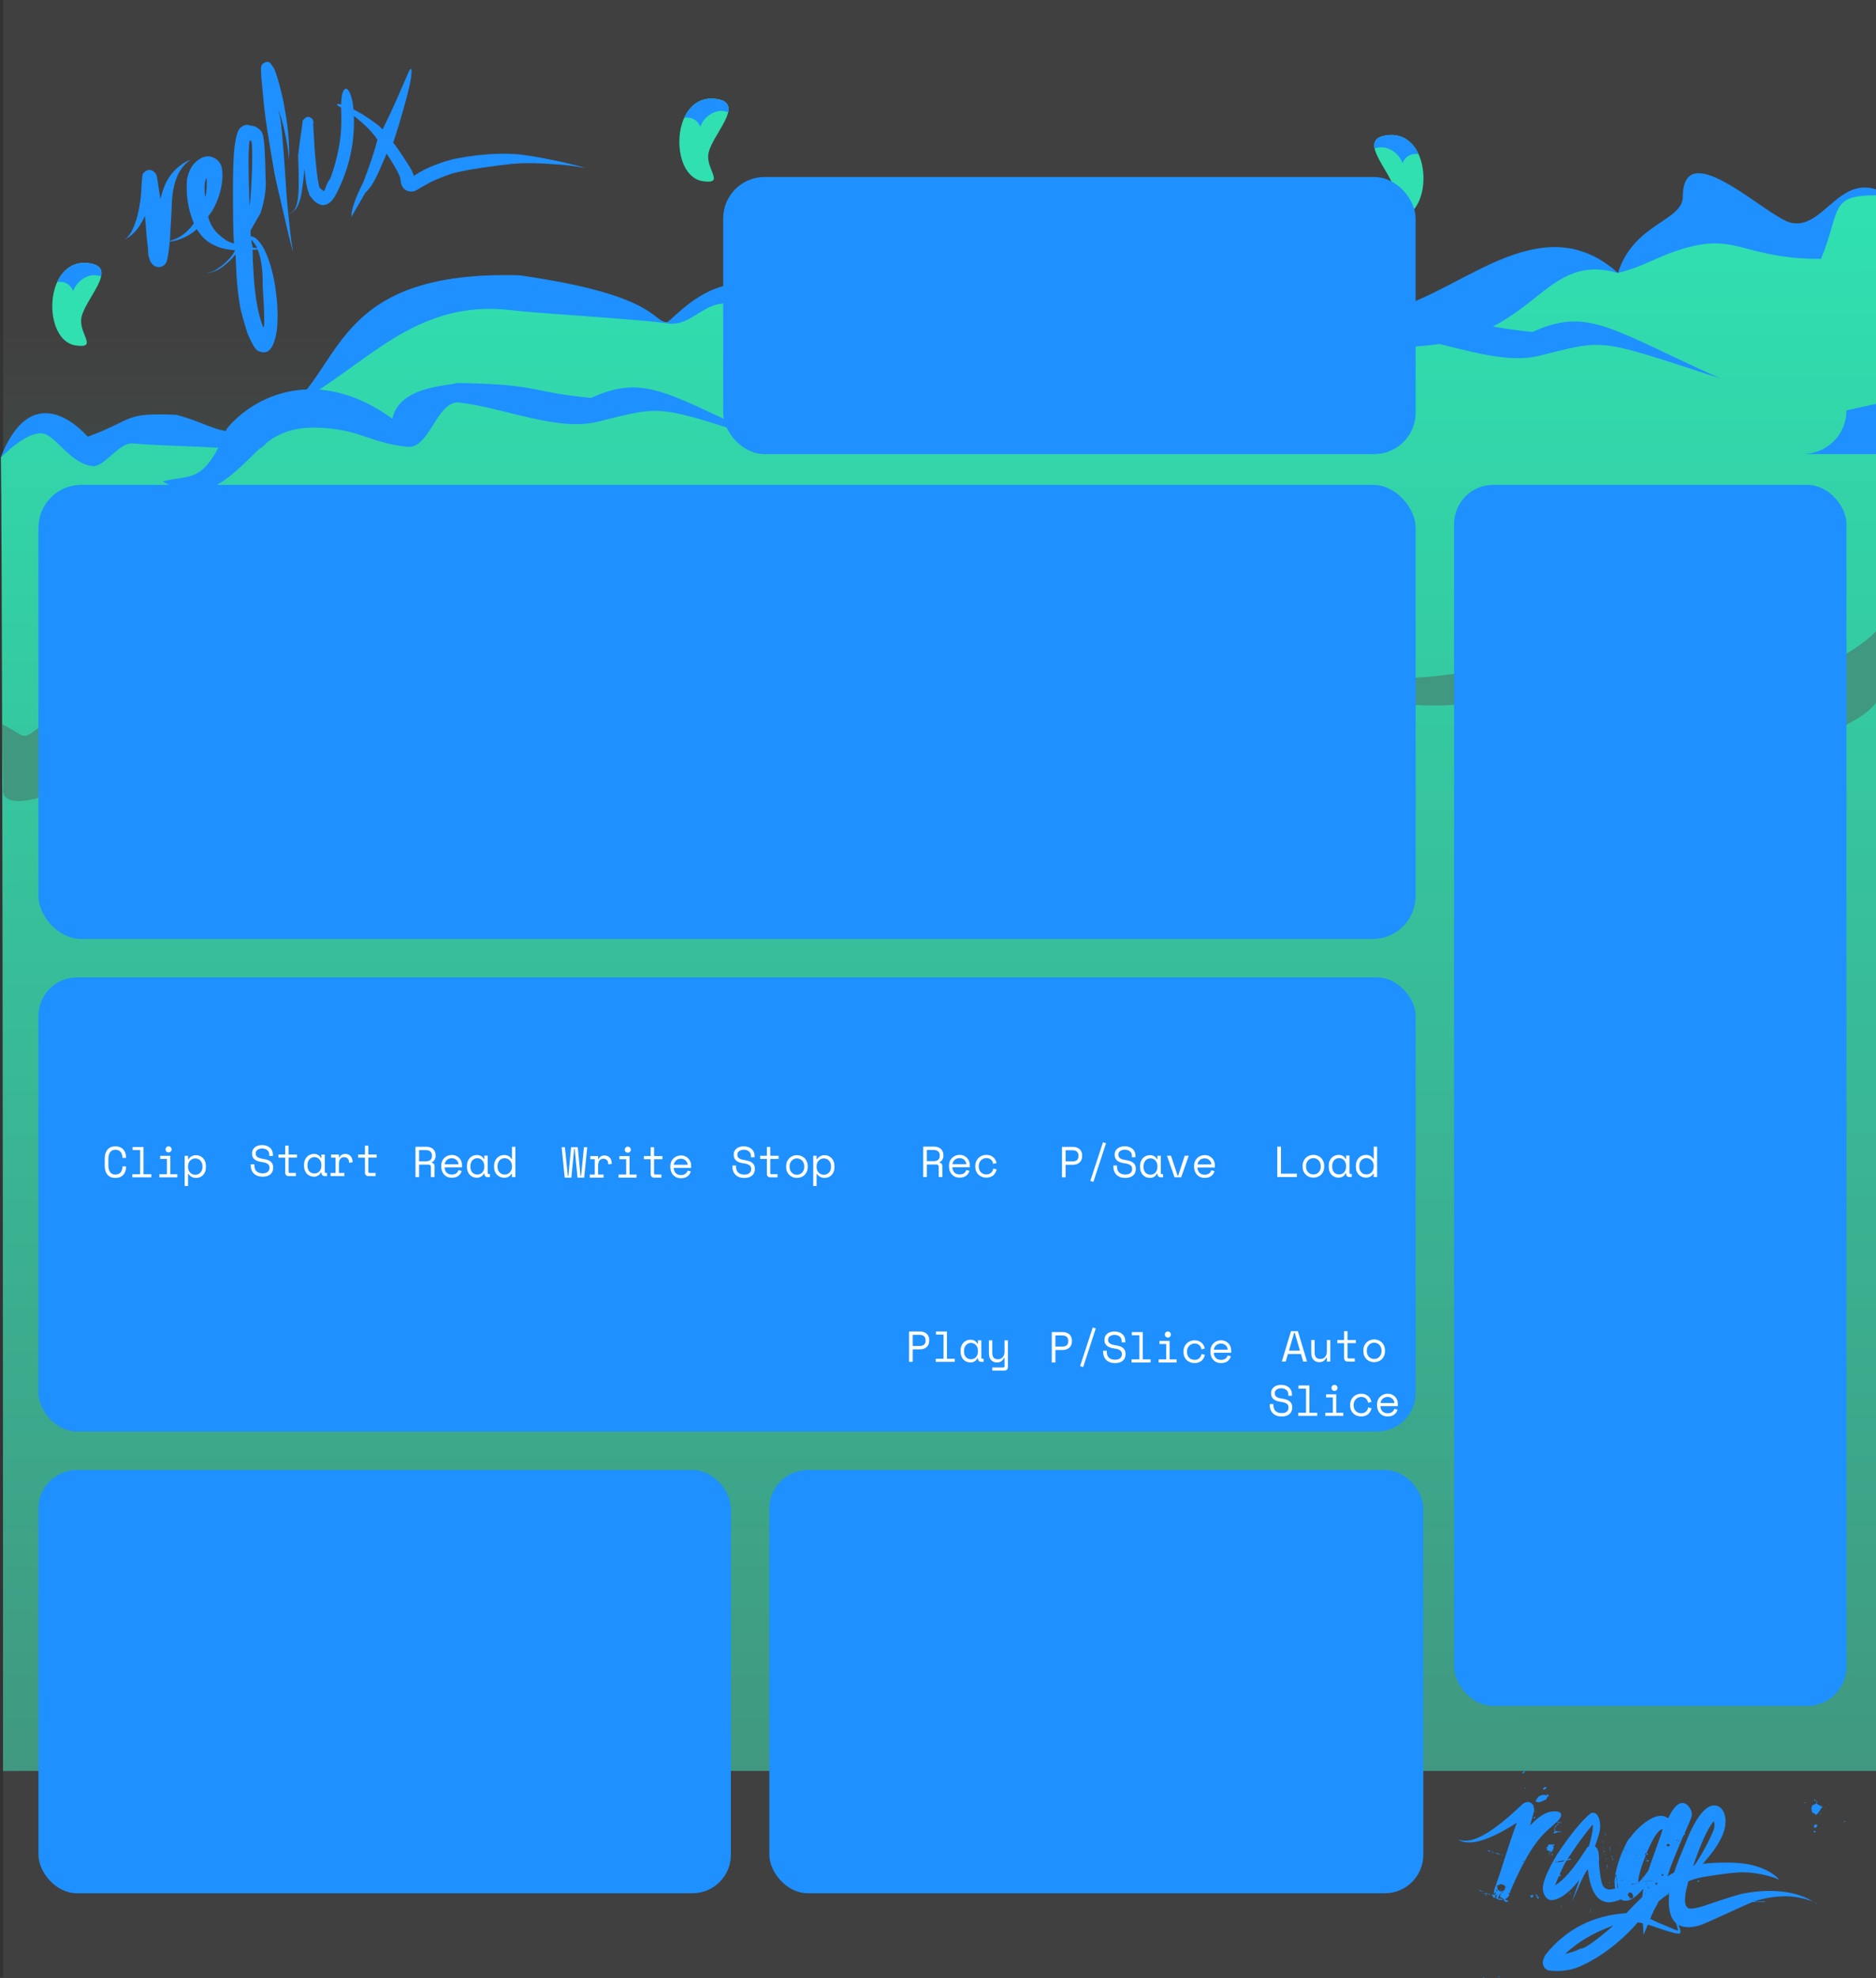 <?xml version="1.0" encoding="UTF-8" standalone="no"?>
<svg
   xmlns:osb="http://www.openswatchbook.org/uri/2009/osb"
   xmlns:dc="http://purl.org/dc/elements/1.1/"
   xmlns:cc="http://creativecommons.org/ns#"
   xmlns:rdf="http://www.w3.org/1999/02/22-rdf-syntax-ns#"
   xmlns:svg="http://www.w3.org/2000/svg"
   xmlns="http://www.w3.org/2000/svg"
   xmlns:xlink="http://www.w3.org/1999/xlink"
   xmlns:sodipodi="http://sodipodi.sourceforge.net/DTD/sodipodi-0.dtd"
   xmlns:inkscape="http://www.inkscape.org/namespaces/inkscape"
   width="12.192cm"
   height="12.85cm"
   viewBox="0 0 121.92 128.5"
   version="1.1"
   id="svg8"
   inkscape:version="1.0.1 (3bc2e813f5, 2020-09-07)"
   sodipodi:docname="Reflux.svg"
   enable-background="new"
   inkscape:label="SpacingSquare">
  <rect x="0" y="0" width="121.92" height="128.5" fill="#333333" stroke="none"/>
  <defs
     id="defs2">
    <rect
       x="55"
       y="79.5"
       width="47"
       height="9"
       id="rect1622" />
    <inkscape:path-effect
       effect="fillet_chamfer"
       id="path-effect938"
       is_visible="true"
       lpeversion="1"
       satellites_param="F,0,0,1,0,0,0,1 @ F,0,0,1,0,0,0,1 @ F,0,0,1,0,2.839,0,1 @ F,0,0,1,0,2.839,0,1"
       unit="px"
       method="auto"
       mode="F"
       radius="0"
       chamfer_steps="1"
       flexible="false"
       use_knot_distance="true"
       apply_no_radius="true"
       apply_with_radius="true"
       only_selected="false"
       hide_knots="false" />
    <inkscape:path-effect
       effect="fillet_chamfer"
       id="path-effect934"
       is_visible="true"
       lpeversion="1"
       satellites_param="F,0,0,1,0,0,0,1 @ F,0,0,1,0,0,0,1 @ F,0,0,1,0,4.641,0,1 @ F,0,0,1,0,0,0,1"
       unit="px"
       method="auto"
       mode="F"
       radius="0"
       chamfer_steps="1"
       flexible="false"
       use_knot_distance="true"
       apply_no_radius="true"
       apply_with_radius="true"
       only_selected="false"
       hide_knots="false" />
    <inkscape:path-effect
       effect="fillet_chamfer"
       id="path-effect932"
       is_visible="true"
       lpeversion="1"
       satellites_param="F,0,0,1,0,0,0,1 @ F,0,0,1,0,0,0,1 @ F,0,0,1,0,0,0,1 @ F,0,0,1,0,0,0,1"
       unit="px"
       method="auto"
       mode="F"
       radius="0"
       chamfer_steps="1"
       flexible="false"
       use_knot_distance="true"
       apply_no_radius="true"
       apply_with_radius="true"
       only_selected="false"
       hide_knots="false" />
    <inkscape:path-effect
       effect="fillet_chamfer"
       id="path-effect930"
       is_visible="true"
       lpeversion="1"
       satellites_param="IC,0,0,1,0,0,0,1 @ IC,0,0,1,0,0,0,1 @ IC,0,0,1,0,0,0,1 @ IC,0,0,1,0,0,0,1"
       unit="px"
       method="auto"
       mode="IC"
       radius="0"
       chamfer_steps="1"
       flexible="false"
       use_knot_distance="true"
       apply_no_radius="true"
       apply_with_radius="true"
       only_selected="false"
       hide_knots="false" />
    <inkscape:path-effect
       effect="fillet_chamfer"
       id="path-effect926"
       is_visible="true"
       lpeversion="1"
       satellites_param="C,1,0,1,0,0.23,0,1 @ C,1,0,1,0,0.23,0,1 @ C,1,0,1,0,0.23,0,1 @ C,1,0,1,0,0.23,0,1"
       unit="px"
       method="auto"
       mode="C"
       radius="23"
       chamfer_steps="1"
       flexible="true"
       use_knot_distance="true"
       apply_no_radius="true"
       apply_with_radius="true"
       only_selected="true"
       hide_knots="false" />
    <inkscape:path-effect
       effect="fillet_chamfer"
       id="path-effect924"
       is_visible="true"
       lpeversion="1"
       satellites_param="F,0,0,1,0,0,0,1 @ F,0,0,1,0,0,0,1 @ F,0,0,1,0,0,0,1 @ F,0,0,1,0,0,0,1"
       unit="px"
       method="auto"
       mode="F"
       radius="0"
       chamfer_steps="1"
       flexible="false"
       use_knot_distance="true"
       apply_no_radius="true"
       apply_with_radius="true"
       only_selected="false"
       hide_knots="false" />
    <linearGradient
       id="linearGradient1795"
       osb:paint="solid">
      <stop
         style="stop-color:#000000;stop-opacity:1;"
         offset="0"
         id="stop1793" />
    </linearGradient>
    <linearGradient
       id="linearGradient7269"
       osb:paint="solid">
      <stop
         style="stop-color:#000000;stop-opacity:1;"
         offset="0"
         id="stop7267" />
    </linearGradient>
    <linearGradient
       id="linearGradient6416"
       inkscape:collect="always">
      <stop
         id="stop6412"
         offset="0"
         style="stop-color:#30e0b0;stop-opacity:1" />
      <stop
         id="stop6414"
         offset="1"
         style="stop-color:#409880;stop-opacity:1" />
    </linearGradient>
    <linearGradient
       inkscape:collect="always"
       id="linearGradient968">
      <stop
         style="stop-color:#30e0b0;stop-opacity:1"
         offset="0"
         id="stop964" />
      <stop
         style="stop-color:#409880;stop-opacity:1"
         offset="1"
         id="stop966" />
    </linearGradient>
    <linearGradient
       id="linearGradient926"
       inkscape:collect="always">
      <stop
         id="stop922"
         offset="0"
         style="stop-color:#30e0b0;stop-opacity:1" />
      <stop
         id="stop924"
         offset="1"
         style="stop-color:#409880;stop-opacity:0;" />
    </linearGradient>
    <linearGradient
       inkscape:collect="always"
       id="linearGradient4624">
      <stop
         style="stop-color:#409880;stop-opacity:1"
         offset="0"
         id="stop4620" />
      <stop
         style="stop-color:#409880;stop-opacity:0;"
         offset="1"
         id="stop4622" />
    </linearGradient>
    <inkscape:perspective
       sodipodi:type="inkscape:persp3d"
       inkscape:vp_x="-0.52916669 : 65.837505 : 1"
       inkscape:vp_y="0 : 1000 : 0"
       inkscape:vp_z="31.220834 : 67.689588 : 1"
       inkscape:persp3d-origin="25.400001 : 42.833337 : 1"
       id="perspective3717" />
    <linearGradient
       inkscape:collect="always"
       xlink:href="#linearGradient4624"
       id="linearGradient4630"
       x1="15.44"
       y1="285.34"
       x2="15.44"
       y2="190.99"
       gradientUnits="userSpaceOnUse"
       gradientTransform="matrix(4.021,0,0,0.99,-0.604,1.091)" />
    <linearGradient
       inkscape:collect="always"
       xlink:href="#linearGradient926"
       id="linearGradient920"
       x1="15.456"
       y1="180.335"
       x2="15.456"
       y2="283.682"
       gradientUnits="userSpaceOnUse" />
    <linearGradient
       inkscape:collect="always"
       xlink:href="#linearGradient968"
       id="linearGradient970"
       x1="15.715"
       y1="180.444"
       x2="15.456"
       y2="283.683"
       gradientUnits="userSpaceOnUse" />
    <linearGradient
       inkscape:collect="always"
       xlink:href="#linearGradient6416"
       id="linearGradient6410"
       x1="14.98"
       y1="14.091"
       x2="15.44"
       y2="115.05"
       gradientUnits="userSpaceOnUse"
       gradientTransform="matrix(4.147,0,0,1,-0.629,3.1729687e-6)" />
    <linearGradient
       inkscape:collect="always"
       xlink:href="#linearGradient6416"
       id="linearGradient6410-7"
       x1="14.98"
       y1="14.091"
       x2="15.44"
       y2="115.05"
       gradientUnits="userSpaceOnUse"
       gradientTransform="matrix(4.147,0,0,1,-0.629,5.6965019e-6)" />
  </defs>
  <sodipodi:namedview
     id="base"
     pagecolor="#ffffff"
     bordercolor="#666666"
     borderopacity="1.0"
     inkscape:pageopacity="0.0"
     inkscape:pageshadow="2"
     inkscape:zoom="2.56"
     inkscape:cx="204.13725"
     inkscape:cy="266.61571"
     inkscape:document-units="cm"
     inkscape:current-layer="layer2"
     showgrid="true"
     inkscape:lockguides="false"
     showguides="false"
     inkscape:window-width="1840"
     inkscape:window-height="1344"
     inkscape:window-x="1"
     inkscape:window-y="8"
     inkscape:window-maximized="0"
     objecttolerance="48.9"
     guidetolerance="47.3"
     gridtolerance="46.4"
     inkscape:snap-perpendicular="true"
     inkscape:snap-tangential="true"
     inkscape:snap-object-midpoints="true"
     inkscape:snap-center="true"
     inkscape:snap-intersection-paths="true"
     inkscape:object-paths="true"
     inkscape:snap-bbox="true"
     inkscape:snap-bbox-edge-midpoints="true"
     inkscape:document-rotation="0"
     inkscape:pagecheckerboard="true"
     borderlayer="true"
     units="cm"
     scale-x="10">
    <inkscape:grid
       type="xygrid"
       id="grid7345"
       units="cm"
       spacingx="0.5"
       spacingy="0.5"
       enabled="true"
       dotted="false"
       color="#000000"
       opacity="0.251"
       empcolor="#f4195e"
       empopacity="0.259"
       empspacing="20"
       originx="0"
       originy="0"
       visible="true"
       snapvisiblegridlinesonly="true" />
  </sodipodi:namedview>
  <g
     inkscape:label="BG"
     inkscape:groupmode="layer"
     id="layer1"
     transform="translate(0,-168.5)"
     style="display:inline"
     sodipodi:insensitive="true">
    <rect
       id="rect26-0"
       width="122.563"
       height="128.5"
       x="0.2"
       y="168.5"
       style="display:inline;fill:#404040;fill-opacity:1;stroke-width:0.856"
       sodipodi:insensitive="true" />
    <rect
       style="display:inline;fill:url(#linearGradient4630);fill-opacity:1;stroke-width:0.73"
       y="190.152"
       x="0.2"
       height="93.398"
       width="122.563"
       id="rect4596"
       sodipodi:insensitive="true" />
    <g
       aria-label="RAGE"
       style="font-style:normal;font-variant:normal;font-weight:normal;font-stretch:normal;font-size:19.756px;line-height:1.25;font-family:Ravie;-inkscape-font-specification:Ravie;letter-spacing:0px;word-spacing:0px;display:inline;fill:#1e90ff;fill-opacity:1;stroke:none;stroke-width:0.265"
       id="text5750"
       transform="translate(91.876,-0.32)"
       sodipodi:insensitive="true">
      <path
         d="m 6.221,291.836 c 0,0.011 0,0.023 -0.011,0.034 l 0.023,-0.023 v 0.011 c 0.023,-0.102 0.045,-0.158 0.056,-0.192 0.248,-0.598 0.553,-1.242 0.926,-1.942 h 0.023 v -0.023 l -0.011,0.011 c 0.463,-0.869 0.948,-1.524 1.468,-1.987 L 9.382,287.106 c 0.135,-0.158 0.203,-0.282 0.203,-0.384 0,-0.147 -0.147,-0.226 -0.452,-0.226 -0.485,0 -1.005,0.305 -1.569,0.926 l 0.271,-0.993 c -0.034,-0.361 -0.181,-0.542 -0.418,-0.542 -0.102,0 -0.214,0.045 -0.327,0.124 l -0.327,0.305 c -1.479,1.377 -2.596,2.077 -3.375,2.088 -0.294,0 -0.474,-0.045 -0.542,-0.135 0.147,0.169 0.406,0.248 0.768,0.248 0.734,0 1.761,-0.429 3.082,-1.276 v 0.011 c -0.192,0.485 -0.564,1.603 -1.118,3.353 l -0.192,0.553 c -0.011,0.056 -0.034,0.113 -0.056,0.158 l -0.09,0.26 -0.023,0.169 c 0,0.068 0,0.113 0.011,0.135 0.034,-0.079 0.056,-0.113 0.079,-0.113 h 0.045 c -0.034,0.102 -0.079,0.158 -0.113,0.169 0.011,0.011 0.011,0.011 0.011,0.023 0,0.011 0,0.011 0.011,0.023 h 0.068 v -0.068 h 0.045 c 0.034,0.011 0.045,0.023 0.045,0.045 l -0.068,0.023 c 0,0.034 0.023,0.045 0.068,0.045 v 0.045 h -0.102 c 0.056,0.124 0.192,0.181 0.429,0.181 0.034,0 0.056,0 0.068,-0.011 -0.079,-0.045 -0.158,-0.079 -0.26,-0.102 0,0.034 -0.011,0.045 -0.045,0.045 h -0.023 v -0.023 c 0,-0.09 0.056,-0.203 0.181,-0.35 l -0.068,0.237 c 0.102,0.068 0.203,0.124 0.305,0.169 l 0.068,-0.034 c 0.124,-0.056 0.203,-0.147 0.248,-0.294 l -0.011,-0.023 h -0.023 c -0.034,0 -0.045,-0.011 -0.045,-0.045 l 0.068,-0.023 z m -0.294,-0.519 -0.023,0.068 0.056,0.023 0.068,-0.023 c 0,0.034 -0.034,0.045 -0.09,0.045 0,0.011 0.011,0.011 0.023,0.011 0,0.045 -0.023,0.068 -0.056,0.068 v 0.045 c 0.034,0 0.056,0.011 0.056,0.045 l -0.079,-0.023 -0.023,0.045 c 0.011,0 0.023,0.011 0.023,0.023 -0.147,0.023 -0.226,0.045 -0.226,0.068 -0.102,-0.045 -0.169,-0.102 -0.214,-0.181 0.011,0 0.011,-0.011 0.011,-0.023 -0.023,0 -0.034,-0.011 -0.034,-0.045 0.023,0 0.034,-0.011 0.034,-0.023 -0.023,-0.056 -0.045,-0.09 -0.056,-0.102 0.011,-0.011 0.011,-0.011 0.023,-0.011 0.011,0 0.011,0 0.023,-0.011 l 0.023,-0.011 c 0.102,-0.056 0.181,-0.079 0.237,-0.079 z m 2.822,-2.675 c 0,0.102 -0.056,0.192 -0.181,0.271 l 0.113,-0.023 v 0.068 h -0.045 v 0.045 c 0.102,0.045 0.169,0.068 0.192,0.068 l -0.023,0.214 0.045,-0.023 c 0,-0.011 -0.011,-0.023 -0.023,-0.023 0.034,-0.068 0.045,-0.124 0.045,-0.169 h 0.045 l 0.023,0.102 h 0.023 c 0,-0.023 0.011,-0.068 0.023,-0.147 h 0.023 v 0.045 h 0.068 c 0,-0.023 -0.011,-0.034 -0.045,-0.045 0.034,-0.056 0.056,-0.124 0.068,-0.226 -0.023,0 -0.034,-0.011 -0.045,-0.045 v -0.023 c 0.056,0 0.09,-0.023 0.09,-0.068 v -0.023 h -0.068 l -0.09,0.045 v -0.045 l -0.203,0.023 z m 0.542,1.705 c -0.068,0.034 -0.102,0.057 -0.102,0.09 0.034,0 0.056,0.045 0.079,0.147 0.011,0 0.023,-0.011 0.023,-0.023 0.011,0 0.023,0.011 0.023,0.023 0.045,-0.045 0.079,-0.068 0.09,-0.068 v -0.102 c -0.023,-0.045 -0.045,-0.068 -0.068,-0.068 z m -3.432,1.885 c -0.023,0 -0.034,0 -0.045,0.011 0.079,0.056 0.124,0.113 0.158,0.147 h 0.045 c 0.034,-0.034 0.079,-0.045 0.147,-0.045 v -0.023 c -0.023,0 -0.045,-0.011 -0.079,-0.045 h -0.068 v -0.023 c -0.011,-0.011 -0.023,-0.011 -0.056,-0.023 l -0.056,-0.011 c -0.011,0.011 -0.023,0.011 -0.045,0.011 z m -0.598,-0.248 c -0.023,-0.023 -0.034,-0.056 -0.034,-0.102 l -0.023,0.034 H 5.069 v 0.023 c 0,0.034 0.034,0.056 0.113,0.068 0,0.034 -0.011,0.045 -0.045,0.045 0,0.023 0.023,0.045 0.079,0.068 0.056,-0.034 0.09,-0.045 0.102,-0.045 0,-0.011 0,-0.011 -0.011,-0.023 z m 4.053,0.056 0.045,0.068 c 0.09,-0.045 0.135,-0.09 0.135,-0.135 l -0.023,-0.045 c -0.011,0 -0.023,0.011 -0.023,0.023 -0.034,0 -0.045,-0.023 -0.045,-0.057 -0.034,0.023 -0.056,0.034 -0.09,0.034 z m -1.671,0.068 c 0.034,0 0.045,-0.011 0.045,-0.045 l 0.045,0.023 c 0,-0.023 0.011,-0.056 0.045,-0.113 l -0.068,-0.056 c -0.09,0.034 -0.135,0.056 -0.135,0.079 z m 0.395,-0.068 c 0,0.011 -0.011,0.023 -0.023,0.023 0,0.011 0.011,0.023 0.023,0.023 0,0.011 -0.011,0.023 -0.023,0.023 0,0.034 0.011,0.045 0.045,0.045 h 0.068 v -0.09 z m 1.411,-1.366 c 0,0.034 0.011,0.045 0.045,0.045 0.045,-0.023 0.068,-0.045 0.068,-0.068 v -0.023 l -0.09,-0.023 z m -4.73,1.14 -0.226,0.045 h 0.305 v -0.023 c -0.023,0 -0.045,-0.011 -0.079,-0.045 z m 4.866,-0.373 -0.023,0.068 0.068,0.023 c 0.023,0 0.034,-0.023 0.045,-0.068 v -0.023 z m -5.159,0.282 h 0.068 v -0.023 h -0.068 c 0,-0.023 -0.034,-0.045 -0.09,-0.068 h -0.079 v 0.023 c 0.034,0 0.068,0.011 0.124,0.045 h 0.045 z m 0.384,-2.687 c 0.023,0.045 0.045,0.068 0.068,0.068 h 0.023 c 0.034,0 0.045,-0.011 0.045,-0.045 v -0.023 z m 0.643,0.203 c 0,0.034 0.045,0.056 0.147,0.068 -0.023,-0.045 -0.045,-0.068 -0.068,-0.068 z M 4.968,289.127 h 0.102 c 0,0.023 0.045,0.045 0.135,0.068 h 0.023 v -0.023 c -0.034,0 -0.079,-0.011 -0.135,-0.045 L 4.968,289.104 Z m 3.025,2.822 -0.023,0.068 c 0.011,0 0.023,0.011 0.023,0.023 l 0.068,-0.023 v -0.023 c 0,-0.023 -0.011,-0.034 -0.045,-0.045 z m -2.54,-2.709 c 0,-0.023 -0.011,-0.034 -0.045,-0.045 h -0.023 c -0.023,0 -0.034,0.011 -0.045,0.045 l 0.068,0.023 z m -0.079,2.348 h 0.023 c 0.034,0.011 0.045,0.023 0.045,0.045 0,0.034 -0.011,0.045 -0.045,0.045 h -0.023 z m 4.561,-0.316 c 0.034,0 0.045,-0.011 0.045,-0.045 0,-0.023 -0.011,-0.034 -0.045,-0.045 -0.011,0 -0.023,0.011 -0.034,0.023 z m -5.069,0.632 h 0.09 c 0,-0.023 -0.011,-0.034 -0.045,-0.045 h -0.045 v -0.023 h -0.045 v 0.023 h 0.045 z m 0.903,-0.169 v 0.023 c 0,0.034 -0.011,0.045 -0.045,0.045 h -0.045 c 0,-0.023 0.023,-0.045 0.068,-0.068 z m 3.217,-2.405 h 0.045 l -0.023,-0.09 h -0.045 z m -4.335,2.585 c 0,0.034 0.011,0.045 0.045,0.045 h 0.079 l -0.023,-0.045 -0.034,0.023 -0.068,-0.034 z m 3.274,0 c 0,0.023 0.011,0.034 0.045,0.034 l 0.045,-0.023 c 0,-0.011 -0.011,-0.023 -0.045,-0.034 h -0.045 z m 2.19,-0.09 c 0,0.034 0.011,0.045 0.045,0.045 l 0.034,-0.023 c 0,-0.023 -0.011,-0.034 -0.034,-0.045 z m -0.756,-2.235 c 0,0.034 0.011,0.045 0.045,0.045 v -0.068 H 9.359 Z m 0.598,2.077 c -0.023,0 -0.034,0.011 -0.045,0.045 l 0.068,0.023 z m -4.493,5.588 H 5.623 l -0.09,-0.023 H 5.465 Z m -0.971,0.068 H 4.607 v -0.023 H 4.494 Z m 1.197,-8.015 c 0,0.023 0.011,0.034 0.045,0.034 h 0.045 c 0,-0.011 -0.011,-0.023 -0.045,-0.034 z m 1.389,0.395 0.102,0.023 -0.102,0.023 z m -1.061,2.574 h -0.045 v 0.045 h 0.045 z m -0.203,-0.587 v 0.045 c -0.034,0 -0.045,-0.011 -0.045,-0.045 z m -0.192,-0.056 c 0.034,0 0.045,-0.011 0.045,-0.045 H 5.623 Z m 3.804,-1.197 h 0.045 v -0.023 h -0.045 z m -0.643,-1.061 h 0.045 v -0.023 h -0.045 z m 0.203,0 h 0.045 v -0.023 h -0.045 z m -3.567,2.461 h 0.023 v 0.045 H 5.419 Z m 0.226,-2.111 0.09,-0.023 h -0.09 z m -0.666,0 h 0.045 v -0.023 h -0.045 z m 0.158,2.134 h 0.045 v -0.023 H 5.137 Z M 7.587,286.598 c -0.011,0.034 -0.034,0.045 -0.068,0.057 z m -2.608,5.317 0.068,-0.011 h -0.068 z m 4.911,-0.7 0.011,-0.011 -0.011,-0.045 z m -4.628,0.282 0.023,-0.068 z"
         style="font-style:normal;font-variant:normal;font-weight:500;font-stretch:normal;font-size:11.289px;font-family:'Unfolding Tragedy';-inkscape-font-specification:'Unfolding Tragedy Medium';fill:#1e90ff;fill-opacity:1;stroke-width:0.265"
         id="path6234"
         inkscape:connector-curvature="0" />
      <path
         d="m 13.291,291.475 c -0.305,0.068 -0.508,0.102 -0.61,0.102 -0.192,-0.034 -0.327,-0.124 -0.406,-0.294 -0.09,-0.203 -0.169,-0.632 -0.226,-1.298 -0.011,-0.034 -0.011,-0.102 -0.011,-0.192 l 0.011,-0.181 c 0,-0.113 -0.011,-0.248 -0.034,-0.406 l -0.023,-0.113 c -0.045,-0.147 -0.113,-0.26 -0.214,-0.327 0.226,-0.598 0.339,-1.016 0.339,-1.23 v -0.09 c 0,-0.192 -0.034,-0.384 -0.102,-0.553 -0.09,-0.203 -0.214,-0.305 -0.361,-0.305 -0.079,0 -0.124,0.011 -0.158,0.045 l -0.158,0.124 -0.192,0.192 c -0.531,0.531 -1.14,1.31 -1.806,2.314 -0.632,1.05 -0.948,1.795 -0.948,2.246 0,0.214 0.068,0.406 0.192,0.564 0.113,0.124 0.226,0.192 0.327,0.192 0.531,0 1.151,-0.429 1.84,-1.298 0,0.011 -0.011,0.045 -0.023,0.079 l -0.023,0.079 c -0.248,0.756 -0.384,1.14 -0.418,1.174 0.034,0 0.214,-0.395 0.553,-1.174 0.181,-0.406 0.339,-0.7 0.474,-0.869 0.158,1.434 0.621,2.156 1.4,2.156 0.35,-0.034 0.666,-0.135 0.926,-0.305 0.282,-0.181 0.418,-0.384 0.418,-0.598 0,-0.079 -0.045,-0.124 -0.135,-0.124 -0.113,0 -0.327,0.034 -0.632,0.09 z m -3.217,-1.851 -0.079,-0.023 c 0.587,-0.903 1.129,-1.648 1.637,-2.246 0.011,0.011 0.011,0.045 0.011,0.079 0,0.327 -0.09,0.768 -0.26,1.332 -0.079,0.034 -0.135,0.102 -0.169,0.181 l -0.158,0.237 c -0.722,1.106 -1.343,1.818 -1.874,2.122 0.305,-0.745 0.542,-1.264 0.711,-1.547 0.011,-0.023 0.023,-0.045 0.034,-0.056 l 0.147,-0.045 v 0.023 l 0.113,-0.057 c 0,0.023 0.011,0.034 0.034,0.034 v -0.034 c 0,-0.023 -0.023,-0.045 -0.056,-0.056 h -0.09 z m -1.422,-4.177 -0.316,-0.023 -0.023,0.034 c -0.147,0 -0.271,0.124 -0.395,0.384 0.079,0.045 0.147,0.068 0.181,0.068 0.102,0 0.282,-0.068 0.531,-0.203 0,-0.079 0.045,-0.147 0.147,-0.226 v -0.034 c 0,-0.023 -0.011,-0.034 -0.045,-0.045 h -0.023 z m 0.722,2.359 c -0.068,-0.011 -0.135,-0.034 -0.214,-0.079 l 0.023,-0.192 h -0.023 l -0.034,0.192 c 0,0.034 0.034,0.056 0.113,0.09 h -0.079 c -0.045,0.023 -0.068,0.045 -0.068,0.068 v 0.023 l 0.079,0.023 c 0,-0.011 0.056,-0.034 0.158,-0.068 0,-0.011 0,-0.011 -0.011,-0.023 0.011,0.011 0.023,0.011 0.045,0.011 0.023,0 0.034,0 0.045,0.011 0,-0.011 0.011,-0.023 0.023,-0.023 h 0.09 l 0.056,0.023 V 287.806 H 9.464 v -0.023 z m -0.858,-2.89 c -0.079,0.056 -0.113,0.09 -0.113,0.124 l 0.023,0.045 c 0.079,0 0.158,-0.045 0.226,-0.147 v -0.023 l -0.068,0.023 z m 0.045,1.874 -0.09,-0.023 c -0.079,0 -0.135,0.034 -0.181,0.102 0,0.034 0.011,0.045 0.045,0.045 h 0.068 c 0.079,-0.068 0.135,-0.102 0.158,-0.102 z m 0.677,2.969 0.147,0.011 v -0.034 c 0.09,0 0.214,-0.023 0.384,-0.056 v 0.056 l -0.316,0.056 H 9.239 Z m -0.361,-2.619 h 0.056 v 0.023 h 0.169 v 0.034 h 0.192 v -0.034 H 9.103 v -0.023 h -0.056 c -0.023,-0.045 -0.045,-0.068 -0.068,-0.068 -0.011,0 -0.034,0.011 -0.045,0.034 h -0.056 z m -1.151,-0.395 c -0.147,0.045 -0.226,0.09 -0.226,0.124 v 0.023 c 0.113,0 0.192,-0.045 0.226,-0.124 z m -0.226,-0.045 c -0.09,0.034 -0.135,0.056 -0.135,0.09 v 0.045 h 0.023 c 0.079,0 0.124,-0.034 0.135,-0.09 z m 1.603,0.135 c 0.079,0 0.192,0.023 0.327,0.079 h 0.09 v -0.034 c -0.056,0 -0.181,-0.023 -0.361,-0.079 h -0.056 z m -1.908,-2.98 c 0,0.011 -0.045,0.057 -0.135,0.135 v 0.045 c 0.056,0 0.113,-0.034 0.158,-0.113 v -0.068 z m 0.7,3.003 c -0.079,0.011 -0.113,0.023 -0.113,0.056 v 0.045 h 0.045 l 0.09,-0.068 z m 0.09,-3.308 c -0.079,0.011 -0.113,0.023 -0.113,0.057 v 0.045 h 0.045 c 0.045,-0.023 0.068,-0.045 0.068,-0.068 z m 1.422,3.725 c -0.079,0.056 -0.113,0.09 -0.113,0.113 h 0.034 c 0.056,-0.034 0.079,-0.056 0.079,-0.079 z m -0.203,0.169 -0.023,0.09 h 0.056 c 0,-0.034 0.011,-0.056 0.034,-0.09 z m 0.124,-0.226 c 0.056,0 0.102,0.011 0.135,0.034 l 0.023,-0.056 H 9.329 Z M 7.76,286.056 c -0.011,0 -0.023,0.011 -0.034,0.045 l 0.023,0.045 c 0.023,0 0.034,-0.011 0.034,-0.045 v -0.045 z m 1.727,1.197 h 0.113 v -0.034 H 9.487 Z m -2.45,0.214 c -0.023,0 -0.034,0.011 -0.045,0.045 v 0.023 h 0.023 c 0.034,0 0.045,-0.011 0.045,-0.045 v -0.023 z m 0.226,-2.529 c -0.011,0 -0.034,0.011 -0.045,0.034 v 0.023 h 0.045 z m 0.632,1.603 c 0.034,0 0.045,-0.011 0.045,-0.045 h -0.045 z m 0.068,0.881 c 0.034,0 0.045,-0.011 0.045,-0.045 h -0.045 z m 0.835,-0.677 h 0.056 v -0.023 h -0.056 z m 0.474,0.7 h 0.023 v -0.056 h -0.023 z m -2.438,-0.948 c -0.011,0 -0.023,0.011 -0.034,0.045 h 0.034 z m 0.756,1.016 h 0.045 v -0.023 h -0.045 z m 1.795,2.28 v -0.023 l 0.068,0.023 z m -1.468,-2.924 h 0.045 l -0.045,-0.011 z"
         style="font-style:normal;font-variant:normal;font-weight:500;font-stretch:normal;font-size:11.289px;font-family:'Unfolding Tragedy';-inkscape-font-specification:'Unfolding Tragedy Medium';fill:#1e90ff;fill-opacity:1;stroke-width:0.265"
         id="path6236"
         inkscape:connector-curvature="0" />
      <path
         d="m 16.633,291.813 c 0,-0.034 0,-0.045 -0.011,-0.057 0.226,-0.181 0.429,-0.316 0.598,-0.418 0.452,-0.271 1.005,-0.463 1.648,-0.587 1.185,-0.192 2.021,-0.294 2.517,-0.294 0.519,0 1.061,0.079 1.626,0.226 0.463,0.124 0.7,0.214 0.7,0.26 l 0.011,-0.023 c 0,-0.034 -0.056,-0.09 -0.158,-0.181 -0.734,-0.61 -1.772,-0.914 -3.138,-0.914 h -0.316 c -1.524,0 -2.721,0.294 -3.612,0.892 l 0.214,-0.655 0.361,-0.903 c 0.147,-0.35 0.305,-0.745 0.497,-1.174 0.011,-0.011 0.011,-0.023 0.023,-0.034 0.316,-0.7 0.474,-1.095 0.485,-1.197 0.011,-0.203 -0.056,-0.384 -0.192,-0.553 -0.124,-0.169 -0.271,-0.248 -0.44,-0.248 -0.282,0 -0.587,0.327 -0.914,0.993 -0.124,-0.102 -0.282,-0.158 -0.474,-0.158 -0.327,0 -0.722,0.181 -1.174,0.553 -0.35,0.282 -0.621,0.587 -0.835,0.892 h -0.011 c -0.023,0 -0.068,0.068 -0.147,0.192 -0.395,0.756 -0.655,1.456 -0.768,2.1 l -0.023,0.192 c -0.034,0.147 -0.045,0.237 -0.045,0.271 -0.011,0.316 0.023,0.598 0.124,0.835 0.124,0.327 0.327,0.485 0.598,0.485 0.316,0 0.689,-0.26 1.129,-0.768 h 0.011 c -0.011,0.056 -0.034,0.237 -0.068,0.519 -0.406,0.395 -0.745,0.745 -1.027,1.05 -2.167,0.147 -3.917,1.039 -5.249,2.687 -0.113,0.192 -0.169,0.35 -0.181,0.463 -0.011,0.214 0.056,0.373 0.192,0.474 0.079,0.068 0.158,0.102 0.237,0.102 h 0.034 c 0.056,0.023 0.203,0.034 0.463,0.034 0.632,0 1.197,-0.135 1.693,-0.395 l 0.158,-0.079 c 0.023,0 0.124,-0.045 0.294,-0.147 1.163,-0.643 2.19,-1.49 3.104,-2.54 0.102,0.011 0.214,0.034 0.327,0.068 0.011,0.079 0.011,0.203 0.023,0.361 l 0.023,0.395 c 0.011,-0.056 0.102,-0.282 0.282,-0.677 0.147,0.045 0.316,0.102 0.508,0.169 0.802,0.282 1.298,0.418 1.49,0.418 0.079,0 0.124,-0.056 0.124,-0.158 0,-0.045 -0.068,-0.226 -0.192,-0.553 -0.124,-0.305 -0.237,-0.677 -0.339,-1.106 0,-0.034 0,-0.045 -0.011,-0.056 l 0.056,0.361 c 0.023,0.169 0.045,0.305 0.056,0.406 l 0.147,0.44 c 0.011,0.034 0.023,0.068 0.034,0.124 l 0.09,0.35 c -0.214,-0.068 -0.327,-0.113 -0.35,-0.124 l -0.96,-0.406 c -0.226,-0.102 -0.395,-0.181 -0.508,-0.237 l 0.248,-0.564 c 0.135,-0.226 0.237,-0.418 0.294,-0.564 l 0.711,-0.598 c 0,0.034 0,0.045 0.011,0.057 z m -1.513,-2.608 0.011,0.011 c 0.44,-1.039 0.79,-1.558 1.05,-1.558 l -0.124,0.384 -0.406,1.151 c -0.226,0.621 -0.361,1.005 -0.406,1.163 l -0.305,0.406 c -0.181,0.214 -0.294,0.327 -0.339,0.327 l -0.011,-0.011 c 0.023,-0.406 0.192,-0.982 0.497,-1.738 l -0.034,0.011 -0.023,-0.09 z m -4.267,6.198 c 0,0.011 -0.079,0.045 -0.237,0.113 -0.147,0.068 -0.406,0.147 -0.779,0.248 0.847,-0.802 1.897,-1.411 3.15,-1.851 -1.163,1.005 -1.874,1.501 -2.122,1.501 z m 3.138,-3.342 c -0.045,-0.056 -0.068,-0.113 -0.079,-0.169 0.034,-0.09 0.09,-0.135 0.158,-0.135 0.079,0.045 0.124,0.068 0.147,0.068 l -0.023,0.045 h 0.045 c 0,0.011 -0.011,0.023 -0.023,0.023 -0.011,0.045 0.011,0.068 0.056,0.068 v 0.023 c 0,0.113 -0.045,0.169 -0.124,0.169 h -0.045 c -0.011,0 -0.023,-0.011 -0.023,-0.023 l -0.068,0.023 0.023,-0.068 c -0.011,0 -0.023,-0.011 -0.023,-0.023 0.011,0 0.023,-0.011 0.023,-0.023 h -0.023 c 0,0.011 -0.011,0.023 -0.023,0.023 z m 2.427,-3.387 c 0.011,0 0.056,-0.023 0.113,-0.068 0.068,0.011 0.102,0.034 0.113,0.09 -0.011,0 -0.023,0.011 -0.023,0.023 0.011,0 0.023,0 0.023,0.011 -0.056,0.034 -0.09,0.045 -0.113,0.045 0,-0.011 -0.011,-0.023 -0.023,-0.023 0,0.011 -0.011,0.023 -0.023,0.023 z m -0.722,2.551 c 0.034,-0.057 0.045,-0.09 0.045,-0.113 0.034,0.034 0.056,0.045 0.09,0.045 v 0.09 h -0.09 z m -2.472,0.09 h 0.034 l 0.056,0.294 c -0.034,0 -0.068,-0.09 -0.09,-0.282 z m 4.267,-1.366 c -0.079,0.034 -0.113,0.057 -0.113,0.09 l 0.023,0.068 c 0.056,-0.034 0.09,-0.068 0.09,-0.09 z m -1.377,0.621 c 0.079,0.011 0.113,0.023 0.113,0.056 0,0.034 -0.011,0.045 -0.045,0.045 h -0.079 z m -0.971,-0.847 0.023,0.045 c 0.056,-0.011 0.09,-0.034 0.102,-0.09 l -0.124,-0.011 z m -0.056,-0.384 c 0.09,-0.023 0.135,-0.056 0.135,-0.102 l -0.09,-0.023 c 0,0.023 0,0.034 -0.011,0.045 z m 3.421,1.648 c -0.023,0 -0.034,0.011 -0.045,0.045 l -0.011,0.045 h 0.09 l 0.011,-0.09 z m -1.377,-0.418 h 0.068 c 0.034,0.011 0.045,0.023 0.045,0.045 l -0.09,0.034 -0.023,-0.034 z m -3.014,0.655 c 0.023,0 0.102,-0.011 0.226,-0.034 0,0.023 -0.056,0.045 -0.169,0.056 h -0.056 z m 1.377,-0.226 v 0.011 c -0.147,0.023 -0.237,0.034 -0.271,0.034 l -0.079,-0.011 c 0.045,0 0.158,-0.011 0.327,-0.034 z m 2.134,-3.059 c -0.034,0 -0.045,0.011 -0.056,0.045 v 0.045 h 0.023 c 0.023,0 0.034,-0.011 0.034,-0.045 l 0.011,-0.045 z m -4.504,2.675 h 0.023 c 0,0.011 0.011,0.056 0.034,0.124 h -0.056 z m 0.045,0.237 h 0.023 l 0.023,0.158 h -0.023 z m 0.158,0.937 h -0.023 v -0.023 h 0.023 v 0.023 h 0.034 v 0.09 h -0.034 z m -0.869,-3.725 h 0.034 v -0.056 h -0.034 l 0.011,-0.068 h -0.023 l -0.011,0.068 h 0.023 z m 0.26,3.048 h -0.023 v 0.068 h 0.023 z m 0.214,-1.422 h 0.023 l -0.011,-0.113 h -0.034 z m 0.294,1.524 h 0.034 c 0,0.034 0.011,0.068 0.023,0.079 h -0.056 z m 2.021,0.214 H 15.222 v -0.034 h 0.023 v 0.034 h 0.034 v 0.045 h 0.023 v 0.034 h -0.023 v -0.034 h -0.034 z m -2.709,-1.422 h 0.023 v 0.034 h 0.034 v -0.034 h -0.023 c 0.011,-0.011 0.023,-0.023 0.023,-0.034 h -0.056 z m 4.606,-1.648 v 0.045 h -0.068 c 0,-0.034 0.011,-0.045 0.045,-0.045 z m -4.583,1.784 h 0.034 v -0.079 h -0.034 z m 0.294,1.772 h 0.023 v -0.09 h -0.023 z m -3.251,0.881 0.011,-0.147 H 9.589 Z m 7.665,-4.369 h -0.068 c 0.011,-0.034 0.023,-0.045 0.045,-0.045 z m -3.545,0.564 c 0.034,0 0.056,0.011 0.056,0.034 v 0.011 c -0.034,0 -0.056,-0.011 -0.056,-0.034 z m -1.445,-0.519 h 0.045 c -0.011,-0.011 -0.023,-0.034 -0.023,-0.068 h -0.023 z m 2.766,2.574 h 0.079 v 0.023 c -0.045,0 -0.079,0 -0.09,0.011 z m 1.693,1.14 c -0.045,-0.169 -0.079,-0.282 -0.102,-0.361 z m -4.008,-3.24 h 0.034 v -0.056 h -0.034 z m 2.134,1.863 h 0.034 l 0.011,-0.034 h -0.034 v -0.034 h -0.023 v 0.034 h 0.023 z m -2.134,-1.93 h 0.034 v -0.056 h -0.034 z m 2.359,0.7 c 0,0.034 0.011,0.045 0.045,0.045 v -0.045 z m -2.732,-0.485 c -0.011,0.023 0,0.034 0.034,0.034 l 0.011,-0.056 z m 2.055,0.214 h 0.045 c 0,0.034 -0.011,0.045 -0.045,0.045 z m -0.835,1.659 h -0.045 c 0,-0.034 0.011,-0.045 0.045,-0.045 z m 1.072,0.181 -0.147,0.034 v -0.023 z m -1.513,-0.35 h 0.056 c 0,0.023 -0.023,0.034 -0.056,0.034 z m 1.885,1.106 0.034,-0.169 -0.011,0.147 z m -1.818,-0.779 0.056,0.023 c -0.011,0.011 -0.011,0.011 -0.023,0.011 -0.011,0 -0.011,0 -0.011,-0.011 l -0.023,0.045 z m -0.869,-2.201 h 0.023 v -0.068 h -0.023 z m 0.429,0.102 h 0.023 v -0.068 h -0.023 z m -1.31,4.041 h 0.023 l 0.011,-0.068 h -0.023 z m 1.411,-3.59 h 0.023 v -0.068 h -0.023 z m -0.384,0.147 h 0.034 v -0.045 h -0.034 z m 0.361,-0.226 h 0.045 c 0.011,-0.023 0,-0.034 -0.034,-0.034 z m -1.355,3.579 h 0.023 v -0.056 h -0.023 z m 1.095,-2.732 h 0.023 l 0.011,-0.056 h -0.023 z m 2.529,0.914 h 0.023 v 0.056 h -0.023 z m -2.224,-1.614 h 0.023 v -0.056 h -0.023 z m 2.134,1.524 -0.113,0.023 -0.056,-0.011 z m -1.919,-0.485 h 0.023 v -0.056 h -0.023 z m -0.282,1.197 h 0.034 v -0.034 h -0.034 z m -0.406,-2.45 h 0.034 v -0.034 h -0.034 z m -0.926,3.567 h 0.023 v -0.045 h -0.023 z m 0.869,-3.827 h 0.023 v -0.045 h -0.023 z m -0.068,-0.485 h 0.023 v -0.045 h -0.023 z m 0.485,0.553 h 0.023 l 0.011,-0.045 h -0.023 z m 1.603,2.055 h 0.045 v 0.023 h -0.045 z m -1.637,0.181 h 0.023 l 0.011,-0.045 h -0.023 z m 1.908,-0.248 h 0.079 l -0.079,0.023 z m -1.784,0.858 0.023,0.011 v -0.045 h -0.023 z m 3.872,0.214 c 0,0.057 0.011,0.135 0.045,0.26 v 0.034 z m -4.335,-4.346 h 0.023 v -0.034 h -0.023 z m 1.276,1.072 h 0.023 v 0.034 h -0.023 z m -2.19,3.906 h 0.023 v -0.034 h -0.023 z m 2.021,-4.087 h 0.023 v -0.034 h -0.023 z m -0.497,1.174 h 0.023 v -0.034 h -0.023 z m -0.643,-0.745 h 0.023 v -0.034 h -0.023 z m 1.039,-0.553 h 0.023 v -0.034 h -0.023 z m -0.09,-0.113 h 0.023 v -0.034 h -0.023 z m 0.056,3.488 h 0.023 v 0.034 h -0.023 z m -0.587,-0.384 h 0.023 v -0.034 h -0.023 z m 1.05,-2.472 h 0.034 l -0.034,0.034 z m 1.377,2.19 h 0.023 l -0.034,0.045 z m -0.406,-0.666 h 0.023 v -0.045 z m -0.384,0.519 h 0.079 l -0.079,0.011 z m -0.621,-2.111 h 0.023 l -0.034,0.034 z m -0.598,2.009 h 0.023 l -0.023,0.034 z m -3.895,-1.456 0.023,-0.034 h -0.023 z m 3.477,1.942 0.011,-0.056 h -0.011 z m -0.09,-0.474 0.023,-0.056 h -0.011 z m 2.021,0.982 0.056,-0.079 -0.056,0.068 z m 0.079,-1.377 0.011,-0.034 h -0.011 z m 0.768,1.377 h 0.011 l -0.011,0.034 z m -0.643,-1.23 h 0.011 l -0.011,0.034 z m -2.416,-1.14 0.011,-0.023 h -0.011 z m 4.301,2.867 c 0,-0.023 0,-0.034 -0.011,-0.045 0,0.023 0,0.034 0.011,0.045 z"
         style="font-style:normal;font-variant:normal;font-weight:500;font-stretch:normal;font-size:11.289px;font-family:'Unfolding Tragedy';-inkscape-font-specification:'Unfolding Tragedy Medium';fill:#1e90ff;fill-opacity:1;stroke-width:0.265"
         id="path6238"
         inkscape:connector-curvature="0" />
      <path
         d="m 20.606,292.062 c -0.44,0.135 -0.881,0.282 -1.31,0.429 -0.598,0.214 -1.027,0.327 -1.287,0.327 -0.282,0 -0.406,-0.237 -0.373,-0.7 l 0.023,-0.237 c 0.011,-0.056 0.023,-0.135 0.045,-0.248 l 0.203,-0.824 c 1.49,-1.434 2.269,-2.585 2.348,-3.466 0.034,-0.282 0,-0.542 -0.102,-0.779 -0.135,-0.305 -0.35,-0.452 -0.632,-0.452 -0.485,0 -1.016,0.587 -1.569,1.761 l -0.226,0.542 c -0.621,1.468 -0.96,2.405 -0.993,2.811 l -0.124,0.564 c -0.169,0.135 -0.327,0.248 -0.485,0.339 l -0.237,0.158 0.237,-0.135 c 0.192,-0.124 0.35,-0.214 0.474,-0.294 -0.124,1.445 0.294,2.167 1.264,2.167 0.339,0 0.711,-0.09 1.129,-0.282 l 0.485,-0.214 c 1.535,-0.7 2.382,-1.084 2.54,-1.14 l 0.011,0.011 v -0.023 l 0.068,0.023 v -0.023 l 0.045,0.023 0.045,-0.023 v 0.023 l 0.034,-0.023 h 0.214 l 0.045,0.023 v -0.023 c 0.011,0 0.023,0.011 0.023,0.023 l 0.045,-0.023 0.056,0.023 v -0.023 l 0.09,0.023 c 0.011,-0.011 0.068,-0.023 0.147,-0.023 v -0.023 l -0.068,-0.023 c -0.011,0.011 -0.023,0.023 -0.034,0.023 h -0.621 c 0.677,-0.226 1.366,-0.339 2.055,-0.339 0.553,0 1.151,0.113 1.784,0.339 -0.768,-0.463 -1.716,-0.689 -2.845,-0.689 -0.576,0 -1.185,0.068 -1.806,0.192 z m -1.061,-4.595 c -0.011,0.102 -0.034,0.203 -0.079,0.305 -0.373,0.869 -0.824,1.671 -1.355,2.427 0.519,-1.558 0.982,-2.574 1.377,-3.048 0.056,0.056 0.068,0.169 0.056,0.316 z m 6.638,-1.58 -0.011,0.079 -0.135,0.09 c -0.079,0 -0.147,0.068 -0.192,0.192 l 0.023,0.045 c 0,0.023 -0.011,0.034 -0.045,0.034 -0.011,0.034 0.011,0.045 0.056,0.045 l -0.011,0.124 0.056,0.102 c 0.124,0.023 0.192,0.068 0.181,0.135 0.09,-0.023 0.181,-0.113 0.282,-0.282 0.09,-0.147 0.158,-0.226 0.203,-0.226 v -0.023 h -0.113 l 0.011,-0.045 h 0.045 l -0.023,-0.045 -0.068,0.045 h -0.034 v -0.045 c -0.147,-0.056 -0.214,-0.102 -0.214,-0.124 l 0.023,-0.181 h -0.068 z m -0.192,1.603 c 0.034,0 0.045,0.023 0.045,0.079 l 0.045,-0.023 0.045,0.023 0.09,-0.102 0.011,-0.068 c 0,-0.034 -0.056,-0.045 -0.158,-0.056 z m 0.023,0.271 -0.023,0.068 0.056,0.034 0.09,-0.011 c -0.034,-0.057 -0.056,-0.09 -0.079,-0.09 z m -8.783,2.958 c 0.102,0.034 0.203,0.045 0.327,0.045 v 0.034 H 17.4 c 0,-0.023 -0.011,-0.034 -0.023,-0.034 v 0.034 l -0.034,-0.034 h -0.113 z m -0.26,-0.056 c 0.102,0.034 0.181,0.056 0.237,0.056 l -0.023,0.045 c -0.056,-0.034 -0.147,-0.045 -0.248,-0.045 z m 9.065,-4.854 h 0.068 v -0.045 c 0,-0.023 -0.011,-0.034 -0.045,-0.045 h -0.023 z m 1.93,1.366 0.068,0.023 v -0.068 H 27.967 Z m -2.574,-1.253 c -0.011,0.034 0,0.045 0.034,0.045 h 0.023 l -0.011,-0.068 z m 0.564,6.435 c 0.034,0.045 0.068,0.068 0.102,0.079 0.023,0 0.034,0 0.045,0.011 -0.011,0 -0.056,-0.023 -0.135,-0.079 z m 0.226,0.147 c 0.011,-0.034 -0.011,-0.056 -0.056,-0.056 h -0.023 z m 0.237,-5.836 h 0.045 v -0.045 h -0.045 z m 0.564,-0.61 h 0.045 v -0.023 h -0.045 z"
         style="font-style:normal;font-variant:normal;font-weight:500;font-stretch:normal;font-size:11.289px;font-family:'Unfolding Tragedy';-inkscape-font-specification:'Unfolding Tragedy Medium';fill:#1e90ff;fill-opacity:1;stroke-width:0.265"
         id="path6240"
         inkscape:connector-curvature="0" />
    </g>
  </g>
  <g
     inkscape:groupmode="layer"
     id="layer4"
     inkscape:label="Cloud"
     style="display:inline">
    <path
       d="m 109.363,13.923 c 3.536,-1.811 4.72,0.319 7.013,0.942 2.296,0.622 3.027,-3.863 6.386,-2.156 V 115.05 c -8.256,-0.244 -122.563,0 -122.563,0 0,0 -3.7e-7,-74.647 -0.142,-85.326 2.141,-5.566 5.64,-0.364 5.64,-0.364 3.113,-1.148 -0.131,-1.348 5.338,-1.316 1.49,0.008 3.085,0.11 4.41,-0.029 2.152,-0.225 2.773,-0.971 3.48,-1.605 3.364,-3.019 3.206,-8.229 14.834,-7.904 8.936,1.275 8.596,2.37 9.596,2.441 0.568,-0.313 3.9,-4.418 8.422,-0.452 0.657,-2.141 2.988,-2.424 3.326,-2.585 5.434,0.568 4.577,0.996 8.634,1.762 3.757,-1.3 7.696,-3.979 14.382,-4.548 8.912,0.443 10.597,3.57 12.728,5.476 4.443,-1.342 9.715,-4.615 14.301,-2.867"
       style="display:inline;fill:url(#linearGradient6410);fill-opacity:1;fill-rule:nonzero;stroke:none;stroke-width:0.058"
       id="path176"
       inkscape:connector-curvature="0"
       sodipodi:nodetypes="cccccccccccccccccc"
       inkscape:label="Base"
       sodipodi:insensitive="true" />
    <g
       id="g370"
       inkscape:label="Decore"
       style="display:inline;opacity:1"
       transform="translate(3.079,-3.146)">
      <g
         id="g173"
         transform="translate(0.212,-2.479)">
        <path
           d="m 86.824,14.414 c 2.959,-0.404 3.092,5.031 0.867,5.347 -1.4,0.198 -0.311,-0.652 -0.344,-1.637 -0.041,-1.212 -2.578,-3.429 -0.523,-3.71"
           style="display:inline;fill:#30e0b0;fill-opacity:1;fill-rule:nonzero;stroke:none;stroke-width:0.028"
           id="path182"
           inkscape:connector-curvature="0" />
        <path
           d="m 86.824,14.414 c 1.026,-0.14 1.712,0.423 2.078,1.231 -0.439,-0.09 -0.878,0.132 -1.04,0.585 -0.223,-0.626 -0.829,-1.031 -1.358,-1.036 -0.16,-0.002 -0.313,0.03 -0.458,0.082 -0.093,-0.437 0.069,-0.765 0.778,-0.862"
           style="display:inline;fill:#1e90ff;fill-opacity:1;fill-rule:nonzero;stroke:none;stroke-width:0.028"
           id="path196"
           inkscape:connector-curvature="0" />
      </g>
      <g
         id="g177">
        <path
           d="M 2.714,20.244 C -0.245,19.84 -0.378,25.275 1.847,25.59 3.246,25.789 2.158,24.938 2.191,23.954 2.232,22.741 4.769,20.524 2.714,20.244"
           style="display:inline;fill:#30e0b0;fill-opacity:1;fill-rule:nonzero;stroke:none;stroke-width:0.028"
           id="path182-1"
           inkscape:connector-curvature="0" />
        <path
           d="M 2.714,20.244 C 1.687,20.104 1.002,20.667 0.636,21.474 1.075,21.384 1.514,21.607 1.675,22.059 c 0.223,-0.626 0.829,-1.031 1.358,-1.036 0.16,-0.002 0.313,0.03 0.458,0.082 0.093,-0.437 -0.069,-0.765 -0.778,-0.862"
           style="display:inline;fill:#1e90ff;fill-opacity:1;fill-rule:nonzero;stroke:none;stroke-width:0.028"
           id="path196-2"
           inkscape:connector-curvature="0" />
      </g>
      <g
         id="g162"
         transform="translate(-6.87,-1.9)">
        <path
           d="m 50.336,11.471 c -2.959,-0.404 -3.092,5.031 -0.867,5.347 1.4,0.198 0.311,-0.652 0.344,-1.637 0.041,-1.212 2.578,-3.429 0.523,-3.71"
           style="display:inline;fill:#30e0b0;fill-opacity:1;fill-rule:nonzero;stroke:none;stroke-width:0.028"
           id="path182-1-4"
           inkscape:connector-curvature="0" />
        <path
           d="m 50.336,11.471 c -1.026,-0.14 -1.712,0.423 -2.078,1.231 0.439,-0.09 0.878,0.132 1.04,0.585 0.223,-0.626 0.829,-1.031 1.358,-1.036 0.16,-0.002 0.313,0.03 0.458,0.082 0.093,-0.437 -0.069,-0.765 -0.778,-0.862"
           style="display:inline;fill:#1e90ff;fill-opacity:1;fill-rule:nonzero;stroke:none;stroke-width:0.028"
           id="path196-2-4"
           inkscape:connector-curvature="0" />
      </g>
      <g
         id="g84"
         inkscape:label="TopHL"
         style="fill:#1e90ff">
        <path
           d="m 113.246,17.597 c 2.296,0.622 3.298,-3.742 6.438,-1.742 v 0 c -4.067,-0.177 -3.004,0.686 -4.418,4.11 -1.858,-7.08e-4 -3.061,-0.219 -4.39,-0.554 -1.33,-0.335 -2.329,-0.73 -4.309,-0.181 -1.98,0.549 -2.636,1.182 -4.498,1.648 C 96.784,19.386 96.84,25.84 87.624,25.675 83.126,24.798 82.99,18.625 75.045,18.492 67.81,18.37 65.379,23.734 60.93,24.399 58.261,24.798 55.028,22.952 52.112,22.334 c -1.435,-0.304 -2.202,2.837 -3.621,2.556 -2.339,-0.463 -1.889,-1.62 -4.191,-1.998 -1.577,-0.258 -2.433,1.491 -3.986,1.265 -2.009,-0.292 -8.437,-0.644 -10.122,-0.854 -6.401,-0.795 -9.589,3.758 -14.121,6.085 -1.425,0.732 -1.389,3.135 -2.831,3 -2.712,-0.255 -5.642,-0.255 -7.701,-0.433 -0.88,-0.076 -1.839,1.535 -2.582,1.472 -1.469,-0.126 -2.438,-2.055 -3.302,-2.129 -1.09,-0.094 -2.675,1.571 -2.675,1.571 0,0 0.142,10.679 -10e-7,0 2.141,-5.566 5.64,-1.35 5.64,-1.35 3.113,-1.148 2.281,-1.567 5.74,-1.426 1.839,0.465 2.683,1.206 4.008,1.068 2.152,-0.225 2.773,-0.971 3.48,-1.605 3.364,-3.019 3.206,-8.85 14.834,-8.525 8.936,1.275 8.596,2.991 9.596,3.062 0.568,-0.313 4.08,-4.881 8.602,-0.916 0.657,-2.141 2.844,-2.545 3.182,-2.707 5.434,0.568 4.54,1.58 8.597,2.346 3.757,-1.3 5.65,-4.637 14.382,-4.548 9.278,0.004 10.648,2.924 12.78,4.83 4.443,-1.342 9.426,-6.527 14.25,-2.221 1.048,-3.279 4.252,-3.351 4.214,-4.984 0.059,-4.007 5.382,1.275 6.962,1.703 z"
           style="display:inline;fill:#1e90ff;fill-opacity:1;fill-rule:nonzero;stroke:none;stroke-width:0.058"
           id="path176-0"
           inkscape:connector-curvature="0"
           sodipodi:nodetypes="cccczzccsssssssssssscccccccccccccccc"
           inkscape:label="top_hl" />
        <path
           d="m 47.543,32.024 c -8.13,-2.66 -7.424,-2.546 -11.794,-1.477 -2.622,0.641 -6.01,-0.901 -8.97,-1.25 -1.457,-0.172 -1.934,3.026 -3.372,2.877 -2.371,-0.247 -3.021,-1.055 -5.348,-1.22 -1.594,-0.113 -2.907,0.061 -4.317,1.374 -2.084,2.061 -3.647,3.697 -6.249,2.09 1.831,-0.459 2.699,0.22 4.179,-3.431 1.719,-2.108 5.882,-4.172 10.748,-0.637 0.459,-2.192 3.833,-2.127 4.155,-2.319 5.463,0.068 4.649,0.573 8.759,0.965 3.623,-1.638 5.05,-0.185 12.21,3.028"
           style="display:inline;fill:#1e90ff;fill-opacity:1;fill-rule:nonzero;stroke:none;stroke-width:0.058"
           id="path176-0-2"
           inkscape:connector-curvature="0"
           sodipodi:nodetypes="cssssccccccc"
           inkscape:label="Base" />
        <path
           d="m 108.736,27.737 c -8.13,-2.66 -7.424,-2.546 -11.794,-1.477 -2.622,0.641 -6.01,-0.901 -8.97,-1.25 -1.457,-0.172 -1.934,3.026 -3.372,2.877 -2.371,-0.247 -3.021,-1.055 -5.348,-1.22 -1.594,-0.113 -2.907,0.061 -4.317,1.374 -2.084,2.061 -3.647,3.697 -6.249,2.09 1.831,-0.459 2.699,0.22 4.179,-3.431 1.719,-2.108 5.882,-4.172 10.748,-0.637 0.459,-2.192 3.833,-2.127 4.155,-2.319 5.463,0.068 4.649,0.573 8.759,0.965 3.623,-1.638 5.05,-0.185 12.21,3.028"
           style="display:inline;fill:#1e90ff;fill-opacity:1;fill-rule:nonzero;stroke:none;stroke-width:0.058"
           id="path268"
           inkscape:connector-curvature="0"
           sodipodi:nodetypes="cssssccccccc"
           inkscape:label="Base" />
      </g>
      <g
         id="g79"
         inkscape:label="BottomHL">
        <path
           d="m 44.484,45.42 c -1.888,1.633 -4.451,2.407 -7.088,1.866 -2.637,-0.541 -5.306,-2.468 -6.828,-5.177 -0.551,-0.981 -0.505,-0.345 -0.702,-1.423 0.422,0.529 0.196,-1.339 0.68,-0.891 2.085,1.935 4.957,3.694 7.389,3.673 1.974,-0.017 3.894,-0.841 4.81,-2.629 2.855,1.736 6.371,0.779 7.555,-2.055 0.874,1.193 2.338,1.666 3.519,1.433 1.182,-0.234 2.119,-1.056 2.892,-1.994 0.361,1.605 -0.66,2.981 -1.951,3.376 -1.291,0.396 -2.778,0.055 -4.205,-0.287 -0.671,2.267 -3.241,3.249 -5.429,2.076 0.044,0.575 1.34e-4,1.13 -0.102,1.661 -0.2,0.077 -0.376,0.226 -0.542,0.369"
           style="display:inline;fill:#409880;fill-opacity:1;fill-rule:nonzero;stroke:none;stroke-width:0.039"
           id="path178"
           inkscape:connector-curvature="0"
           sodipodi:nodetypes="ccccccccccccccc" />
        <path
           d="m 114.899,51.087 c 2.91,-1.131 4.853,-2.064 4.785,-5.016 l -0.022,-3.028 c 0,0 0.28,-0.543 0,0 -1.202,2.34 -5.158,3.963 -8.221,4.508 -2.486,0.442 -5.494,0.096 -7.946,-1.406 -2.313,2.328 -4.442,1.581 -7.992,-0.863 -0.226,1.347 -5.228,1.854 -6.879,1.904 -1.652,0.05 -3.447,-2.768 -4.437,-4.132 0.112,2.088 0.582,5.308 2.927,5.739 2.511,0.302 5.398,0.278 6.937,-0.381 2.493,2.019 6.431,2.233 8.318,0.6 0.365,0.562 1.234,1.014 2.484,1.901 4.151,1.591 7.137,1.306 10.048,0.175 z"
           style="display:inline;fill:#409880;fill-opacity:1;fill-rule:nonzero;stroke:none;stroke-width:0.046"
           id="path178-1"
           inkscape:connector-curvature="0"
           sodipodi:nodetypes="ccccccccccccccc"
           inkscape:label="path178-1" />
        <path
           d="M -0.739,55.028 C -3.165,55.618 -2.879,54.378 -2.879,54.378 c 0,-1.976 0,0 -0.061,-4.182 1.763,0.887 1.117,1.136 2.749,-0.036 1.746,2.849 5.31,3.605 7.659,1.626 0.232,1.46 1.317,2.551 2.475,2.883 1.158,0.332 2.368,0.029 3.483,-0.451 -0.413,1.593 -1.95,2.349 -3.278,2.111 C 8.818,56.09 7.652,55.107 6.539,54.151 4.906,55.86 2.171,55.559 0.761,53.516 0.379,54.424 0.118,54.746 -0.739,55.028"
           style="display:inline;fill:#409880;fill-opacity:1;fill-rule:nonzero;stroke:none;stroke-width:0.039"
           id="path178-3"
           inkscape:connector-curvature="0"
           sodipodi:nodetypes="ccccccccccc" />
      </g>
    </g>
  </g>
  <g
     inkscape:groupmode="layer"
     id="layer2"
     inkscape:label="FG"
     style="display:inline;opacity:1">
    <rect
       style="display:inline;fill:#1e90ff;stroke:#000000;stroke-width:0"
       id="rect64"
       width="45"
       height="27.5"
       x="2.5"
       y="95.5"
       inkscape:label="rect64"
       ry="2.5" />
    <path
       style="display:inline;fill:#1e90ff;stroke:#000000;stroke-width:0;stroke-linejoin:round;stroke-miterlimit:4;stroke-dasharray:none;image-rendering:pixelated"
       id="path936"
       width="25.5"
       height="29.339"
       x="-120"
       y="0.161"
       inkscape:label="rect64"
       sodipodi:type="rect"
       inkscape:path-effect="#path-effect938"
       d="m -120,0.161 h 25.5 V 26.661 a 2.839,2.839 135 0 1 -2.839,2.839 H -117.161 a 2.839,2.839 45 0 1 -2.839,-2.839 z"
       transform="scale(-1,1)" />
    <rect
       style="display:inline;fill:#1e90ff;stroke:#000000;stroke-width:0"
       id="rect946"
       width="89.5"
       height="29.5"
       x="2.5"
       y="31.5"
       inkscape:label="rect64"
       ry="2.783" />
    <rect
       style="display:inline;fill:#1e90ff;stroke:#000000;stroke-width:0"
       id="rect64-5"
       width="42.5"
       height="27.5"
       x="50"
       y="95.5"
       inkscape:label="rect64"
       ry="2.5" />
    <rect
       style="display:inline;fill:#1e90ff;stroke:#000000;stroke-width:0"
       id="rect963"
       width="25.5"
       height="79.325"
       x="94.5"
       y="31.5"
       inkscape:label="rect64"
       ry="2.548" />
    <rect
       style="display:inline;fill:#1e90ff;stroke:#000000;stroke-width:0"
       id="rect185"
       width="45"
       height="18"
       x="47"
       y="11.5"
       inkscape:label="rect64"
       ry="2.687" />
    <g
       id="g1582"
       inkscape:label="Clips">
      <rect
         style="display:inline;fill:#1e90ff;stroke:#000000;stroke-width:0"
         id="rect69"
         width="89.5"
         height="29.5"
         x="2.5"
         y="63.5"
         inkscape:label="rect64"
         ry="2.5" />
      <g
         aria-label="Clip"
         id="text1586"
         style="font-size:2.822px;line-height:1.25;font-family:'SpaceMono Nerd Font';-inkscape-font-specification:'SpaceMono Nerd Font, Normal';fill:#ffffff;fill-opacity:1;stroke-width:0.265"
         transform="translate(-1.68,0.815)">
        <path
           d="m 9.18,75.492 q 0.121,0 0.206,-0.04 0.087,-0.042 0.141,-0.11 0.056,-0.071 0.082,-0.158 0.028,-0.09 0.028,-0.189 v -0.034 h 0.237 v 0.034 q 0,0.15 -0.045,0.282 -0.045,0.13 -0.133,0.229 -0.087,0.096 -0.217,0.152 -0.13,0.054 -0.299,0.054 -0.327,0 -0.511,-0.206 Q 8.485,75.301 8.485,74.905 v -0.44 q 0,-0.384 0.183,-0.595 0.183,-0.212 0.511,-0.212 0.169,0 0.299,0.056 0.13,0.054 0.217,0.152 0.087,0.096 0.133,0.229 0.045,0.13 0.045,0.279 v 0.034 H 9.637 v -0.034 q -0.003,-0.096 -0.031,-0.186 -0.025,-0.09 -0.082,-0.158 -0.054,-0.071 -0.138,-0.11 -0.085,-0.042 -0.206,-0.042 -0.229,0 -0.344,0.167 -0.113,0.167 -0.113,0.437 v 0.406 q 0,0.291 0.113,0.449 0.116,0.155 0.344,0.155 z"
           style="fill:#ffffff;fill-opacity:1;stroke-width:0.265"
           id="path1666" />
        <path
           d="m 10.278,75.47 h 0.508 v -1.569 h -0.491 v -0.203 h 0.711 v 1.772 h 0.508 v 0.203 h -1.236 z"
           style="fill:#ffffff;fill-opacity:1;stroke-width:0.265"
           id="path1668" />
        <path
           d="m 12.439,73.856 q 0,-0.082 0.056,-0.138 0.059,-0.059 0.141,-0.059 0.082,0 0.138,0.059 0.059,0.056 0.059,0.138 0,0.082 -0.059,0.141 -0.056,0.056 -0.138,0.056 -0.082,0 -0.141,-0.056 -0.056,-0.059 -0.056,-0.141 z m -0.401,1.614 h 0.491 v -0.993 h -0.44 v -0.203 h 0.66 v 1.197 h 0.457 v 0.203 h -1.168 z"
           style="fill:#ffffff;fill-opacity:1;stroke-width:0.265"
           id="path1670" />
        <path
           d="m 13.901,76.238 h -0.22 v -1.964 h 0.22 v 0.22 h 0.034 q 0.073,-0.127 0.203,-0.192 0.13,-0.068 0.282,-0.068 0.13,0 0.246,0.048 0.116,0.048 0.203,0.138 0.09,0.09 0.141,0.223 0.054,0.133 0.054,0.302 v 0.056 q 0,0.172 -0.051,0.305 -0.051,0.133 -0.141,0.223 -0.087,0.09 -0.206,0.138 -0.119,0.045 -0.251,0.045 -0.068,0 -0.138,-0.017 -0.071,-0.014 -0.135,-0.045 -0.062,-0.034 -0.116,-0.079 -0.054,-0.048 -0.09,-0.113 h -0.034 z m 0.468,-0.734 q 0.102,0 0.186,-0.034 0.085,-0.037 0.147,-0.102 0.065,-0.065 0.099,-0.158 0.037,-0.093 0.037,-0.209 v -0.056 q 0,-0.113 -0.037,-0.203 -0.034,-0.093 -0.099,-0.158 -0.062,-0.068 -0.15,-0.104 -0.085,-0.037 -0.183,-0.037 -0.099,0 -0.183,0.04 -0.085,0.037 -0.15,0.104 -0.062,0.068 -0.099,0.164 -0.037,0.093 -0.037,0.206 v 0.034 q 0,0.116 0.037,0.212 0.037,0.093 0.099,0.161 0.065,0.068 0.15,0.104 0.085,0.037 0.183,0.037 z"
           style="fill:#ffffff;fill-opacity:1;stroke-width:0.265"
           id="path1672" />
      </g>
      <g
         aria-label="Start"
         id="text1590"
         style="font-size:2.822px;line-height:1.25;font-family:'SpaceMono Nerd Font';-inkscape-font-specification:'SpaceMono Nerd Font, Normal';fill:#ffffff;stroke-width:0.265"
         transform="translate(-1.386,0.68)">
        <path
           d="m 18.886,74.32 q 0,-0.096 -0.04,-0.169 -0.037,-0.073 -0.102,-0.121 -0.065,-0.048 -0.15,-0.073 -0.085,-0.025 -0.178,-0.025 -0.082,0 -0.155,0.023 -0.073,0.02 -0.133,0.059 -0.056,0.04 -0.09,0.099 -0.034,0.056 -0.034,0.133 v 0.017 q 0,0.082 0.034,0.141 0.034,0.056 0.099,0.099 0.068,0.04 0.167,0.068 0.099,0.025 0.231,0.045 0.31,0.048 0.457,0.183 0.147,0.133 0.147,0.358 v 0.034 q 0,0.127 -0.045,0.234 -0.042,0.104 -0.13,0.181 -0.085,0.076 -0.212,0.119 -0.127,0.042 -0.294,0.042 -0.189,0 -0.336,-0.054 -0.144,-0.056 -0.243,-0.152 -0.096,-0.099 -0.147,-0.229 -0.051,-0.133 -0.051,-0.288 v -0.085 h 0.237 v 0.068 q 0,0.26 0.141,0.389 0.144,0.13 0.398,0.13 0.22,0 0.33,-0.096 0.113,-0.099 0.113,-0.26 v -0.017 q 0,-0.155 -0.116,-0.237 -0.113,-0.082 -0.37,-0.119 -0.15,-0.02 -0.271,-0.059 -0.119,-0.042 -0.203,-0.107 -0.085,-0.068 -0.13,-0.161 -0.045,-0.093 -0.045,-0.22 v -0.034 q 0,-0.116 0.048,-0.212 0.048,-0.096 0.133,-0.167 0.087,-0.071 0.206,-0.107 0.121,-0.04 0.265,-0.04 0.167,0 0.296,0.048 0.133,0.048 0.223,0.13 0.09,0.079 0.135,0.189 0.048,0.107 0.048,0.226 v 0.119 h -0.237 z"
           style="fill:#ffffff;stroke-width:0.265"
           id="path1655" />
        <path
           d="m 19.482,74.325 h 0.44 v -0.576 h 0.22 v 0.576 h 0.542 v 0.203 h -0.542 v 0.909 q 0,0.085 0.076,0.085 h 0.398 v 0.203 h -0.477 q -0.096,0 -0.158,-0.062 -0.059,-0.062 -0.059,-0.158 v -0.976 h -0.44 z"
           style="fill:#ffffff;stroke-width:0.265"
           id="path1657" />
        <path
           d="m 22.273,75.488 h -0.034 q -0.068,0.141 -0.189,0.209 -0.119,0.068 -0.251,0.068 -0.138,0 -0.257,-0.045 -0.119,-0.048 -0.209,-0.138 -0.087,-0.093 -0.138,-0.226 -0.051,-0.133 -0.051,-0.308 v -0.045 q 0,-0.172 0.051,-0.305 0.051,-0.133 0.138,-0.223 0.09,-0.093 0.209,-0.141 0.119,-0.048 0.251,-0.048 0.144,0 0.26,0.065 0.119,0.062 0.186,0.195 h 0.034 v -0.22 h 0.22 v 1.112 q 0,0.085 0.076,0.085 h 0.071 v 0.203 h -0.15 q -0.096,0 -0.158,-0.062 -0.059,-0.062 -0.059,-0.158 z m -0.452,0.068 q 0.099,0 0.181,-0.037 0.085,-0.037 0.144,-0.104 0.059,-0.068 0.093,-0.161 0.034,-0.096 0.034,-0.212 v -0.034 q 0,-0.113 -0.034,-0.206 -0.034,-0.096 -0.096,-0.164 -0.059,-0.068 -0.144,-0.104 -0.082,-0.04 -0.178,-0.04 -0.099,0 -0.181,0.037 -0.082,0.037 -0.144,0.104 -0.059,0.065 -0.093,0.161 -0.034,0.093 -0.034,0.206 v 0.045 q 0,0.24 0.124,0.375 0.127,0.133 0.327,0.133 z"
           style="fill:#ffffff;stroke-width:0.265"
           id="path1659" />
        <path
           d="m 22.905,74.325 h 0.508 v 0.186 h 0.034 q 0.054,-0.116 0.152,-0.169 0.099,-0.056 0.226,-0.056 0.212,0 0.341,0.138 0.13,0.138 0.138,0.404 l -0.231,0.034 q 0,-0.195 -0.093,-0.279 -0.093,-0.087 -0.229,-0.087 -0.087,0 -0.152,0.034 -0.062,0.034 -0.104,0.093 -0.042,0.059 -0.062,0.138 -0.02,0.079 -0.02,0.169 v 0.593 h 0.356 v 0.203 h -0.897 v -0.203 h 0.322 V 74.529 h -0.288 z"
           style="fill:#ffffff;stroke-width:0.265"
           id="path1661" />
        <path
           d="m 24.663,74.325 h 0.44 v -0.576 h 0.22 v 0.576 h 0.542 v 0.203 h -0.542 v 0.909 q 0,0.085 0.076,0.085 h 0.398 v 0.203 h -0.477 q -0.096,0 -0.158,-0.062 -0.059,-0.062 -0.059,-0.158 V 74.529 H 24.663 Z"
           style="fill:#ffffff;stroke-width:0.265"
           id="path1663" />
      </g>
      <g
         aria-label="Read"
         id="text1594"
         style="font-size:2.822px;line-height:1.25;font-family:'SpaceMono Nerd Font';-inkscape-font-specification:'SpaceMono Nerd Font, Normal';fill:#ffffff;stroke-width:0.265"
         transform="translate(-2.029,0.77)">
        <path
           d="m 30.271,75.706 h -0.237 v -0.66 q 0,-0.073 -0.034,-0.113 -0.034,-0.04 -0.119,-0.04 h -0.615 v 0.813 h -0.237 v -1.976 h 0.706 q 0.152,0 0.265,0.045 0.113,0.042 0.186,0.116 0.076,0.073 0.113,0.172 0.04,0.096 0.04,0.203 v 0.085 q 0,0.11 -0.062,0.22 -0.059,0.11 -0.186,0.169 v 0.034 q 0.085,0.014 0.133,0.068 0.048,0.054 0.048,0.152 z m -1.005,-1.033 h 0.44 q 0.2,0 0.296,-0.085 0.099,-0.087 0.099,-0.254 v -0.051 q 0,-0.15 -0.099,-0.24 -0.096,-0.093 -0.296,-0.093 h -0.44 z"
           style="fill:#ffffff;stroke-width:0.265"
           id="path1646" />
        <path
           d="m 30.923,75.073 q 0.009,0.209 0.13,0.336 0.121,0.127 0.339,0.127 0.099,0 0.172,-0.023 0.073,-0.023 0.124,-0.062 0.054,-0.04 0.085,-0.09 0.034,-0.054 0.054,-0.113 l 0.209,0.056 q -0.059,0.195 -0.22,0.319 -0.158,0.121 -0.429,0.121 -0.15,0 -0.277,-0.051 -0.124,-0.054 -0.214,-0.15 -0.09,-0.096 -0.141,-0.229 -0.051,-0.133 -0.051,-0.294 v -0.068 q 0,-0.147 0.051,-0.274 0.054,-0.127 0.147,-0.217 0.093,-0.093 0.217,-0.144 0.127,-0.054 0.274,-0.054 0.172,0 0.296,0.065 0.127,0.062 0.206,0.155 0.082,0.093 0.119,0.203 0.04,0.11 0.04,0.203 v 0.181 z m 0.468,-0.598 q -0.093,0 -0.175,0.031 -0.079,0.028 -0.141,0.082 -0.059,0.054 -0.099,0.127 -0.037,0.071 -0.048,0.155 h 0.903 q -0.006,-0.09 -0.045,-0.164 -0.037,-0.073 -0.099,-0.124 -0.059,-0.051 -0.138,-0.079 -0.076,-0.028 -0.158,-0.028 z"
           style="fill:#ffffff;stroke-width:0.265"
           id="path1648" />
        <path
           d="m 33.505,75.468 h -0.034 q -0.068,0.141 -0.189,0.209 -0.119,0.068 -0.251,0.068 -0.138,0 -0.257,-0.045 -0.119,-0.048 -0.209,-0.138 -0.087,-0.093 -0.138,-0.226 -0.051,-0.133 -0.051,-0.308 v -0.045 q 0,-0.172 0.051,-0.305 0.051,-0.133 0.138,-0.223 0.09,-0.093 0.209,-0.141 0.119,-0.048 0.251,-0.048 0.144,0 0.26,0.065 0.119,0.062 0.186,0.195 h 0.034 v -0.22 h 0.22 v 1.112 q 0,0.085 0.076,0.085 h 0.071 v 0.203 h -0.15 q -0.096,0 -0.158,-0.062 -0.059,-0.062 -0.059,-0.158 z m -0.452,0.068 q 0.099,0 0.181,-0.037 0.085,-0.037 0.144,-0.104 0.059,-0.068 0.093,-0.161 0.034,-0.096 0.034,-0.212 v -0.034 q 0,-0.113 -0.034,-0.206 -0.034,-0.096 -0.096,-0.164 -0.059,-0.068 -0.144,-0.104 -0.082,-0.04 -0.178,-0.04 -0.099,0 -0.181,0.037 -0.082,0.037 -0.144,0.104 -0.059,0.065 -0.093,0.161 -0.034,0.093 -0.034,0.206 v 0.045 q 0,0.24 0.124,0.375 0.127,0.133 0.327,0.133 z"
           style="fill:#ffffff;stroke-width:0.265"
           id="path1650" />
        <path
           d="m 35.3,75.491 h -0.034 q -0.034,0.065 -0.087,0.113 -0.051,0.048 -0.113,0.079 -0.059,0.031 -0.127,0.045 -0.068,0.017 -0.13,0.017 -0.141,0 -0.262,-0.048 -0.121,-0.048 -0.214,-0.138 -0.09,-0.09 -0.144,-0.223 -0.051,-0.135 -0.051,-0.308 v -0.045 q 0,-0.169 0.054,-0.302 0.054,-0.135 0.144,-0.226 0.09,-0.093 0.212,-0.141 0.121,-0.048 0.257,-0.048 0.144,0 0.268,0.065 0.127,0.062 0.195,0.195 h 0.034 v -0.796 h 0.22 v 1.976 H 35.3 Z m -0.468,0.045 q 0.099,0 0.183,-0.037 0.085,-0.037 0.147,-0.104 0.065,-0.068 0.102,-0.161 0.037,-0.096 0.037,-0.212 v -0.034 q 0,-0.113 -0.037,-0.206 -0.037,-0.096 -0.102,-0.164 -0.062,-0.068 -0.15,-0.104 -0.085,-0.04 -0.181,-0.04 -0.099,0 -0.186,0.037 -0.085,0.037 -0.15,0.104 -0.062,0.068 -0.099,0.161 -0.034,0.093 -0.034,0.206 v 0.045 q 0,0.119 0.034,0.212 0.037,0.093 0.099,0.161 0.065,0.065 0.15,0.102 0.085,0.034 0.186,0.034 z"
           style="fill:#ffffff;stroke-width:0.265"
           id="path1652" />
      </g>
      <g
         aria-label="Write"
         id="text1598"
         style="font-size:2.822px;line-height:1.25;font-family:'SpaceMono Nerd Font';-inkscape-font-specification:'SpaceMono Nerd Font, Normal';fill:#ffffff;stroke-width:0.265"
         transform="translate(-2.068,0.782)">
        <path
           d="m 40.033,75.725 h -0.432 l -0.183,-1.874 h -0.034 L 39.2,75.725 H 38.769 L 38.568,73.75 h 0.214 l 0.189,1.874 h 0.034 l 0.178,-1.874 h 0.435 l 0.178,1.874 h 0.034 l 0.189,-1.874 h 0.214 z"
           style="fill:#ffffff;stroke-width:0.265"
           id="path1635" />
        <path
           d="m 40.431,74.325 h 0.508 v 0.186 h 0.034 q 0.054,-0.116 0.152,-0.169 0.099,-0.056 0.226,-0.056 0.212,0 0.341,0.138 0.13,0.138 0.138,0.404 l -0.231,0.034 q 0,-0.195 -0.093,-0.279 -0.093,-0.087 -0.229,-0.087 -0.087,0 -0.152,0.034 -0.062,0.034 -0.104,0.093 -0.042,0.059 -0.062,0.138 -0.02,0.079 -0.02,0.169 v 0.593 h 0.356 v 0.203 h -0.897 v -0.203 h 0.322 V 74.529 h -0.288 z"
           style="fill:#ffffff;stroke-width:0.265"
           id="path1637" />
        <path
           d="m 42.672,73.908 q 0,-0.082 0.056,-0.138 0.059,-0.059 0.141,-0.059 0.082,0 0.138,0.059 0.059,0.056 0.059,0.138 0,0.082 -0.059,0.141 -0.056,0.056 -0.138,0.056 -0.082,0 -0.141,-0.056 -0.056,-0.059 -0.056,-0.141 z m -0.401,1.614 h 0.491 v -0.993 h -0.44 v -0.203 h 0.66 v 1.197 h 0.457 v 0.203 h -1.168 z"
           style="fill:#ffffff;stroke-width:0.265"
           id="path1639" />
        <path
           d="m 43.916,74.325 h 0.44 v -0.576 h 0.22 v 0.576 h 0.542 v 0.203 h -0.542 v 0.909 q 0,0.085 0.076,0.085 h 0.398 v 0.203 h -0.477 q -0.096,0 -0.158,-0.062 -0.059,-0.062 -0.059,-0.158 v -0.976 h -0.44 z"
           style="fill:#ffffff;stroke-width:0.265"
           id="path1641" />
        <path
           d="m 45.852,75.093 q 0.009,0.209 0.13,0.336 0.121,0.127 0.339,0.127 0.099,0 0.172,-0.023 0.073,-0.023 0.124,-0.062 0.054,-0.04 0.085,-0.09 0.034,-0.054 0.054,-0.113 l 0.209,0.056 q -0.059,0.195 -0.22,0.319 -0.158,0.121 -0.429,0.121 -0.15,0 -0.277,-0.051 -0.124,-0.054 -0.214,-0.15 -0.09,-0.096 -0.141,-0.229 -0.051,-0.133 -0.051,-0.294 v -0.068 q 0,-0.147 0.051,-0.274 0.054,-0.127 0.147,-0.217 0.093,-0.093 0.217,-0.144 0.127,-0.054 0.274,-0.054 0.172,0 0.296,0.065 0.127,0.062 0.206,0.155 0.082,0.093 0.119,0.203 0.04,0.11 0.04,0.203 v 0.181 z m 0.468,-0.598 q -0.093,0 -0.175,0.031 -0.079,0.028 -0.141,0.082 -0.059,0.054 -0.099,0.127 -0.037,0.071 -0.048,0.155 h 0.903 q -0.006,-0.09 -0.045,-0.164 -0.037,-0.073 -0.099,-0.124 -0.059,-0.051 -0.138,-0.079 -0.076,-0.028 -0.158,-0.028 z"
           style="fill:#ffffff;stroke-width:0.265"
           id="path1643" />
      </g>
      <g
         aria-label="Stop "
         id="text1590-6"
         style="font-size:2.822px;line-height:1.25;font-family:'SpaceMono Nerd Font';-inkscape-font-specification:'SpaceMono Nerd Font, Normal';display:inline;fill:#ffffff;stroke-width:0.265"
         transform="translate(-2.583,0.762)">
        <path
           d="m 51.386,74.32 q 0,-0.096 -0.04,-0.169 -0.037,-0.073 -0.102,-0.121 -0.065,-0.048 -0.15,-0.073 -0.085,-0.025 -0.178,-0.025 -0.082,0 -0.155,0.023 -0.073,0.02 -0.133,0.059 -0.056,0.04 -0.09,0.099 -0.034,0.056 -0.034,0.133 v 0.017 q 0,0.082 0.034,0.141 0.034,0.056 0.099,0.099 0.068,0.04 0.167,0.068 0.099,0.025 0.231,0.045 0.31,0.048 0.457,0.183 0.147,0.133 0.147,0.358 v 0.034 q 0,0.127 -0.045,0.234 -0.042,0.104 -0.13,0.181 -0.085,0.076 -0.212,0.119 -0.127,0.042 -0.294,0.042 -0.189,0 -0.336,-0.054 -0.144,-0.056 -0.243,-0.152 -0.096,-0.099 -0.147,-0.229 -0.051,-0.133 -0.051,-0.288 v -0.085 h 0.237 v 0.068 q 0,0.26 0.141,0.389 0.144,0.13 0.398,0.13 0.22,0 0.33,-0.096 0.113,-0.099 0.113,-0.26 v -0.017 q 0,-0.155 -0.116,-0.237 -0.113,-0.082 -0.37,-0.119 -0.15,-0.02 -0.271,-0.059 -0.119,-0.042 -0.203,-0.107 -0.085,-0.068 -0.13,-0.161 -0.045,-0.093 -0.045,-0.22 v -0.034 q 0,-0.116 0.048,-0.212 0.048,-0.096 0.133,-0.167 0.087,-0.071 0.206,-0.107 0.121,-0.04 0.265,-0.04 0.167,0 0.296,0.048 0.133,0.048 0.223,0.13 0.09,0.079 0.135,0.189 0.048,0.107 0.048,0.226 v 0.119 h -0.237 z"
           style="fill:#ffffff;stroke-width:0.265"
           id="path1626" />
        <path
           d="m 51.982,74.325 h 0.44 v -0.576 h 0.22 v 0.576 h 0.542 v 0.203 h -0.542 v 0.909 q 0,0.085 0.076,0.085 h 0.398 v 0.203 h -0.477 q -0.096,0 -0.158,-0.062 -0.059,-0.062 -0.059,-0.158 v -0.976 h -0.44 z"
           style="fill:#ffffff;stroke-width:0.265"
           id="path1628" />
        <path
           d="m 55.078,75.042 q 0,0.175 -0.059,0.31 -0.056,0.133 -0.152,0.226 -0.096,0.09 -0.226,0.138 -0.127,0.048 -0.265,0.048 -0.141,0 -0.268,-0.048 -0.127,-0.048 -0.223,-0.138 -0.096,-0.093 -0.155,-0.226 -0.056,-0.135 -0.056,-0.31 v -0.034 q 0,-0.172 0.056,-0.305 0.059,-0.135 0.155,-0.229 0.099,-0.093 0.226,-0.141 0.127,-0.048 0.265,-0.048 0.138,0 0.265,0.048 0.127,0.048 0.223,0.141 0.099,0.093 0.155,0.229 0.059,0.133 0.059,0.305 z m -0.703,0.514 q 0.102,0 0.186,-0.034 0.087,-0.037 0.152,-0.104 0.065,-0.068 0.102,-0.161 0.037,-0.096 0.037,-0.214 v -0.034 q 0,-0.113 -0.037,-0.206 -0.037,-0.096 -0.102,-0.164 -0.065,-0.068 -0.152,-0.104 -0.087,-0.04 -0.186,-0.04 -0.099,0 -0.186,0.04 -0.087,0.037 -0.152,0.104 -0.065,0.068 -0.102,0.164 -0.037,0.093 -0.037,0.206 v 0.034 q 0,0.119 0.037,0.214 0.037,0.093 0.102,0.161 0.065,0.068 0.15,0.104 0.087,0.034 0.189,0.034 z"
           style="fill:#ffffff;stroke-width:0.265"
           id="path1630" />
        <path
           d="m 55.653,76.29 h -0.22 v -1.964 h 0.22 v 0.22 h 0.034 q 0.073,-0.127 0.203,-0.192 0.13,-0.068 0.282,-0.068 0.13,0 0.246,0.048 0.116,0.048 0.203,0.138 0.09,0.09 0.141,0.223 0.054,0.133 0.054,0.302 v 0.056 q 0,0.172 -0.051,0.305 -0.051,0.133 -0.141,0.223 -0.087,0.09 -0.206,0.138 -0.119,0.045 -0.251,0.045 -0.068,0 -0.138,-0.017 -0.071,-0.014 -0.135,-0.045 -0.062,-0.034 -0.116,-0.079 -0.054,-0.048 -0.09,-0.113 h -0.034 z m 0.468,-0.734 q 0.102,0 0.186,-0.034 0.085,-0.037 0.147,-0.102 0.065,-0.065 0.099,-0.158 0.037,-0.093 0.037,-0.209 v -0.056 q 0,-0.113 -0.037,-0.203 -0.034,-0.093 -0.099,-0.158 -0.062,-0.068 -0.15,-0.104 -0.085,-0.037 -0.183,-0.037 -0.099,0 -0.183,0.04 -0.085,0.037 -0.15,0.104 -0.062,0.068 -0.099,0.164 -0.037,0.093 -0.037,0.206 v 0.034 q 0,0.116 0.037,0.212 0.037,0.093 0.099,0.161 0.065,0.068 0.15,0.104 0.085,0.037 0.183,0.037 z"
           style="fill:#ffffff;stroke-width:0.265"
           id="path1632" />
      </g>
      <g
         aria-label="Rec"
         id="text1677"
         style="font-size:2.822px;line-height:1.25;font-family:'SpaceMono Nerd Font';-inkscape-font-specification:'SpaceMono Nerd Font, Normal';fill:#ffffff;stroke-width:0.265">
        <path
           d="m 61.242,76.468 h -0.237 v -0.66 q 0,-0.073 -0.034,-0.113 -0.034,-0.04 -0.119,-0.04 H 60.237 v 0.813 h -0.237 v -1.976 h 0.706 q 0.152,0 0.265,0.045 0.113,0.042 0.186,0.116 0.076,0.073 0.113,0.172 0.04,0.096 0.04,0.203 v 0.085 q 0,0.11 -0.062,0.22 -0.059,0.11 -0.186,0.169 v 0.034 q 0.085,0.014 0.133,0.068 0.048,0.054 0.048,0.152 z M 60.237,75.435 h 0.44 q 0.2,0 0.296,-0.085 0.099,-0.087 0.099,-0.254 v -0.051 q 0,-0.15 -0.099,-0.24 -0.096,-0.093 -0.296,-0.093 H 60.237 Z"
           style="fill:#ffffff;stroke-width:0.265"
           id="path1788" />
        <path
           d="m 61.894,75.836 q 0.009,0.209 0.13,0.336 0.121,0.127 0.339,0.127 0.099,0 0.172,-0.023 0.073,-0.023 0.124,-0.062 0.054,-0.04 0.085,-0.09 0.034,-0.054 0.054,-0.113 l 0.209,0.056 q -0.059,0.195 -0.22,0.319 -0.158,0.121 -0.429,0.121 -0.15,0 -0.277,-0.051 -0.124,-0.054 -0.214,-0.15 -0.09,-0.096 -0.141,-0.229 -0.051,-0.133 -0.051,-0.294 v -0.068 q 0,-0.147 0.051,-0.274 0.054,-0.127 0.147,-0.217 0.093,-0.093 0.217,-0.144 0.127,-0.054 0.274,-0.054 0.172,0 0.296,0.065 0.127,0.062 0.206,0.155 0.082,0.093 0.119,0.203 0.04,0.11 0.04,0.203 v 0.181 z m 0.468,-0.598 q -0.093,0 -0.175,0.031 -0.079,0.028 -0.141,0.082 -0.059,0.054 -0.099,0.127 -0.037,0.071 -0.048,0.155 h 0.903 q -0.006,-0.09 -0.045,-0.164 -0.037,-0.073 -0.099,-0.124 -0.059,-0.051 -0.138,-0.079 -0.076,-0.028 -0.158,-0.028 z"
           style="fill:#ffffff;stroke-width:0.265"
           id="path1790" />
        <path
           d="m 64.77,75.971 q -0.023,0.116 -0.079,0.214 -0.054,0.099 -0.138,0.172 -0.085,0.071 -0.198,0.11 -0.113,0.04 -0.251,0.04 -0.147,0 -0.279,-0.048 -0.13,-0.048 -0.229,-0.138 -0.099,-0.093 -0.158,-0.226 -0.056,-0.133 -0.056,-0.305 v -0.034 q 0,-0.169 0.056,-0.305 0.059,-0.135 0.158,-0.229 0.099,-0.093 0.229,-0.144 0.133,-0.051 0.279,-0.051 0.133,0 0.246,0.04 0.113,0.04 0.198,0.113 0.087,0.071 0.141,0.169 0.056,0.099 0.076,0.214 l -0.22,0.051 q -0.009,-0.073 -0.042,-0.141 -0.031,-0.071 -0.087,-0.121 -0.054,-0.054 -0.133,-0.085 -0.079,-0.031 -0.183,-0.031 -0.102,0 -0.192,0.04 -0.087,0.037 -0.155,0.107 -0.068,0.068 -0.107,0.164 -0.037,0.096 -0.037,0.209 v 0.034 q 0,0.119 0.037,0.214 0.04,0.093 0.107,0.158 0.068,0.065 0.158,0.102 0.09,0.034 0.195,0.034 0.104,0 0.181,-0.031 0.079,-0.034 0.133,-0.085 0.056,-0.054 0.087,-0.121 0.034,-0.068 0.045,-0.141 z"
           style="fill:#ffffff;stroke-width:0.265"
           id="path1792" />
      </g>
      <g
         aria-label="Play"
         id="text1677-7"
         style="font-size:2.822px;line-height:1.25;font-family:'SpaceMono Nerd Font';-inkscape-font-specification:'SpaceMono Nerd Font, Normal';display:inline;fill:#ffffff;stroke-width:0.265"
         transform="translate(1.292)">
        <path
           d="m 58.025,87.663 v 0.813 h -0.237 v -1.976 h 0.706 q 0.152,0 0.265,0.045 0.113,0.042 0.186,0.116 0.076,0.073 0.113,0.172 0.04,0.096 0.04,0.203 v 0.085 q 0,0.107 -0.04,0.206 -0.037,0.099 -0.113,0.175 -0.076,0.073 -0.189,0.119 -0.113,0.042 -0.262,0.042 z m 0,-0.22 h 0.44 q 0.395,0 0.395,-0.339 v -0.051 q 0,-0.15 -0.099,-0.24 -0.096,-0.093 -0.296,-0.093 h -0.44 z"
           style="fill:#ffffff;stroke-width:0.265"
           id="path1757" />
        <path
           d="m 59.521,88.272 h 0.508 v -1.569 h -0.491 v -0.203 h 0.711 v 1.772 h 0.508 v 0.203 h -1.236 z"
           style="fill:#ffffff;stroke-width:0.265"
           id="path1759" />
        <path
           d="m 62.264,88.238 h -0.034 q -0.068,0.141 -0.189,0.209 -0.119,0.068 -0.251,0.068 -0.138,0 -0.257,-0.045 -0.119,-0.048 -0.209,-0.138 -0.087,-0.093 -0.138,-0.226 -0.051,-0.133 -0.051,-0.308 v -0.045 q 0,-0.172 0.051,-0.305 0.051,-0.133 0.138,-0.223 0.09,-0.093 0.209,-0.141 0.119,-0.048 0.251,-0.048 0.144,0 0.26,0.065 0.119,0.062 0.186,0.195 h 0.034 v -0.22 h 0.22 v 1.112 q 0,0.085 0.076,0.085 h 0.071 v 0.203 h -0.15 q -0.096,0 -0.158,-0.062 -0.059,-0.062 -0.059,-0.158 z m -0.452,0.068 q 0.099,0 0.181,-0.037 0.085,-0.037 0.144,-0.104 0.059,-0.068 0.093,-0.161 0.034,-0.096 0.034,-0.212 v -0.034 q 0,-0.113 -0.034,-0.206 -0.034,-0.096 -0.096,-0.164 -0.059,-0.068 -0.144,-0.104 -0.082,-0.04 -0.178,-0.04 -0.099,0 -0.181,0.037 -0.082,0.037 -0.144,0.104 -0.059,0.065 -0.093,0.161 -0.034,0.093 -0.034,0.206 v 0.045 q 0,0.24 0.124,0.375 0.127,0.133 0.327,0.133 z"
           style="fill:#ffffff;stroke-width:0.265"
           id="path1761" />
        <path
           d="m 63.992,88.222 h -0.034 q -0.068,0.135 -0.178,0.214 -0.11,0.079 -0.279,0.079 -0.116,0 -0.214,-0.04 -0.096,-0.037 -0.167,-0.113 -0.068,-0.076 -0.107,-0.189 -0.037,-0.113 -0.037,-0.262 v -0.835 h 0.22 v 0.807 q 0,0.22 0.09,0.322 0.09,0.102 0.277,0.102 0.2,0 0.313,-0.135 0.116,-0.138 0.116,-0.367 v -0.728 h 0.22 v 1.744 q 0,0.096 -0.062,0.158 -0.059,0.062 -0.155,0.062 H 63.196 v -0.203 h 0.72 q 0.076,0 0.076,-0.085 z"
           style="fill:#ffffff;stroke-width:0.265"
           id="path1763" />
      </g>
      <g
         aria-label="P/Slice"
         id="text1681-7"
         style="font-size:2.822px;line-height:1.25;font-family:'SpaceMono Nerd Font';-inkscape-font-specification:'SpaceMono Nerd Font, Normal';display:inline;fill:#ffffff;stroke-width:0.265"
         transform="translate(0.682,0.028)">
        <path
           d="m 67.908,87.675 v 0.813 h -0.237 v -1.976 h 0.706 q 0.152,0 0.265,0.045 0.113,0.042 0.186,0.116 0.076,0.073 0.113,0.172 0.04,0.096 0.04,0.203 v 0.085 q 0,0.107 -0.04,0.206 -0.037,0.099 -0.113,0.175 -0.076,0.073 -0.189,0.119 -0.113,0.042 -0.262,0.042 z m 0,-0.22 h 0.44 q 0.395,0 0.395,-0.339 v -0.051 q 0,-0.15 -0.099,-0.24 -0.096,-0.093 -0.296,-0.093 h -0.44 z"
           style="fill:#ffffff;stroke-width:0.265"
           id="path1742" />
        <path
           d="m 70.335,86.213 0.198,0.062 -0.821,2.512 -0.2,-0.062 z"
           style="fill:#ffffff;stroke-width:0.265"
           id="path1744" />
        <path
           d="m 72.214,87.082 q 0,-0.096 -0.04,-0.169 -0.037,-0.073 -0.102,-0.121 -0.065,-0.048 -0.15,-0.073 -0.085,-0.025 -0.178,-0.025 -0.082,0 -0.155,0.023 -0.073,0.02 -0.133,0.059 -0.056,0.04 -0.09,0.099 -0.034,0.056 -0.034,0.133 v 0.017 q 0,0.082 0.034,0.141 0.034,0.056 0.099,0.099 0.068,0.04 0.167,0.068 0.099,0.025 0.231,0.045 0.31,0.048 0.457,0.183 0.147,0.133 0.147,0.358 v 0.034 q 0,0.127 -0.045,0.234 -0.042,0.104 -0.13,0.181 -0.085,0.076 -0.212,0.119 -0.127,0.042 -0.294,0.042 -0.189,0 -0.336,-0.054 -0.144,-0.056 -0.243,-0.152 -0.096,-0.099 -0.147,-0.229 -0.051,-0.133 -0.051,-0.288 v -0.085 h 0.237 v 0.068 q 0,0.26 0.141,0.389 0.144,0.13 0.398,0.13 0.22,0 0.33,-0.096 0.113,-0.099 0.113,-0.26 v -0.017 q 0,-0.155 -0.116,-0.237 -0.113,-0.082 -0.37,-0.119 -0.15,-0.02 -0.271,-0.059 -0.119,-0.042 -0.203,-0.107 -0.085,-0.068 -0.13,-0.161 -0.045,-0.093 -0.045,-0.22 v -0.034 q 0,-0.116 0.048,-0.212 0.048,-0.096 0.133,-0.167 0.087,-0.071 0.206,-0.107 0.121,-0.04 0.265,-0.04 0.167,0 0.296,0.048 0.133,0.048 0.223,0.13 0.09,0.079 0.135,0.189 0.048,0.107 0.048,0.226 v 0.119 h -0.237 z"
           style="fill:#ffffff;stroke-width:0.265"
           id="path1746" />
        <path
           d="m 72.858,88.285 h 0.508 v -1.569 h -0.491 v -0.203 h 0.711 v 1.772 h 0.508 v 0.203 h -1.236 z"
           style="fill:#ffffff;stroke-width:0.265"
           id="path1748" />
        <path
           d="m 75.02,86.67 q 0,-0.082 0.056,-0.138 0.059,-0.059 0.141,-0.059 0.082,0 0.138,0.059 0.059,0.056 0.059,0.138 0,0.082 -0.059,0.141 -0.056,0.056 -0.138,0.056 -0.082,0 -0.141,-0.056 -0.056,-0.059 -0.056,-0.141 z m -0.401,1.614 h 0.491 V 87.291 h -0.44 v -0.203 h 0.66 v 1.197 h 0.457 v 0.203 h -1.168 z"
           style="fill:#ffffff;stroke-width:0.265"
           id="path1750" />
        <path
           d="m 77.622,87.991 q -0.023,0.116 -0.079,0.214 -0.054,0.099 -0.138,0.172 -0.085,0.071 -0.198,0.11 -0.113,0.04 -0.251,0.04 -0.147,0 -0.279,-0.048 -0.13,-0.048 -0.229,-0.138 -0.099,-0.093 -0.158,-0.226 -0.056,-0.133 -0.056,-0.305 v -0.034 q 0,-0.169 0.056,-0.305 0.059,-0.135 0.158,-0.229 0.099,-0.093 0.229,-0.144 0.133,-0.051 0.279,-0.051 0.133,0 0.246,0.04 0.113,0.04 0.198,0.113 0.087,0.071 0.141,0.169 0.056,0.099 0.076,0.214 l -0.22,0.051 q -0.009,-0.073 -0.042,-0.141 -0.031,-0.071 -0.087,-0.121 -0.054,-0.054 -0.133,-0.085 -0.079,-0.031 -0.183,-0.031 -0.102,0 -0.192,0.04 -0.087,0.037 -0.155,0.107 -0.068,0.068 -0.107,0.164 -0.037,0.096 -0.037,0.209 v 0.034 q 0,0.119 0.037,0.214 0.04,0.093 0.107,0.158 0.068,0.065 0.158,0.102 0.09,0.034 0.195,0.034 0.104,0 0.181,-0.031 0.079,-0.034 0.133,-0.085 0.056,-0.054 0.087,-0.121 0.034,-0.068 0.045,-0.141 z"
           style="fill:#ffffff;stroke-width:0.265"
           id="path1752" />
        <path
           d="m 78.2,87.856 q 0.009,0.209 0.13,0.336 0.121,0.127 0.339,0.127 0.099,0 0.172,-0.023 0.073,-0.023 0.124,-0.062 0.054,-0.04 0.085,-0.09 0.034,-0.054 0.054,-0.113 l 0.209,0.056 q -0.059,0.195 -0.22,0.319 -0.158,0.121 -0.429,0.121 -0.15,0 -0.277,-0.051 -0.124,-0.054 -0.214,-0.15 -0.09,-0.096 -0.141,-0.229 -0.051,-0.133 -0.051,-0.294 v -0.068 q 0,-0.147 0.051,-0.274 0.054,-0.127 0.147,-0.217 0.093,-0.093 0.217,-0.144 0.127,-0.054 0.274,-0.054 0.172,0 0.296,0.065 0.127,0.062 0.206,0.155 0.082,0.093 0.119,0.203 0.04,0.11 0.04,0.203 v 0.181 z m 0.468,-0.598 q -0.093,0 -0.175,0.031 -0.079,0.028 -0.141,0.082 -0.059,0.054 -0.099,0.127 -0.037,0.071 -0.048,0.155 h 0.903 q -0.006,-0.09 -0.045,-0.164 -0.037,-0.073 -0.099,-0.124 -0.059,-0.051 -0.138,-0.079 -0.076,-0.028 -0.158,-0.028 z"
           style="fill:#ffffff;stroke-width:0.265"
           id="path1754" />
      </g>
      <g
         aria-label="Auto Slice"
         id="text1689-8"
         style="font-size:2.822px;line-height:1.25;font-family:'SpaceMono Nerd Font';-inkscape-font-specification:'SpaceMono Nerd Font, Normal';display:inline;fill:#ffffff;stroke-width:0.265"
         transform="translate(1.183,1.253)">
        <path
           d="m 83.365,86.713 h -0.847 l -0.144,0.491 h -0.254 l 0.598,-1.976 h 0.446 l 0.598,1.976 h -0.254 z m -0.44,-1.383 -0.341,1.163 h 0.717 l -0.341,-1.163 z"
           style="text-align:center;text-anchor:middle;fill:#ffffff;stroke-width:0.265"
           id="path1723" />
        <path
           d="m 85.05,85.804 h 0.22 v 1.4 h -0.22 v -0.254 h -0.034 q -0.068,0.135 -0.178,0.214 -0.11,0.079 -0.279,0.079 -0.116,0 -0.214,-0.04 -0.096,-0.037 -0.167,-0.113 -0.068,-0.076 -0.107,-0.189 -0.037,-0.113 -0.037,-0.262 v -0.835 h 0.22 v 0.807 q 0,0.22 0.09,0.322 0.09,0.102 0.277,0.102 0.2,0 0.313,-0.135 0.116,-0.138 0.116,-0.367 z"
           style="text-align:center;text-anchor:middle;fill:#ffffff;stroke-width:0.265"
           id="path1725" />
        <path
           d="m 85.73,85.804 h 0.44 v -0.576 h 0.22 v 0.576 h 0.542 v 0.203 h -0.542 v 0.909 q 0,0.085 0.076,0.085 h 0.398 v 0.203 H 86.388 q -0.096,0 -0.158,-0.062 -0.059,-0.062 -0.059,-0.158 v -0.976 h -0.44 z"
           style="text-align:center;text-anchor:middle;fill:#ffffff;stroke-width:0.265"
           id="path1727" />
        <path
           d="m 88.826,86.521 q 0,0.175 -0.059,0.31 -0.056,0.133 -0.152,0.226 -0.096,0.09 -0.226,0.138 -0.127,0.048 -0.265,0.048 -0.141,0 -0.268,-0.048 -0.127,-0.048 -0.223,-0.138 -0.096,-0.093 -0.155,-0.226 -0.056,-0.135 -0.056,-0.31 v -0.034 q 0,-0.172 0.056,-0.305 0.059,-0.135 0.155,-0.229 0.099,-0.093 0.226,-0.141 0.127,-0.048 0.265,-0.048 0.138,0 0.265,0.048 0.127,0.048 0.223,0.141 0.099,0.093 0.155,0.229 0.059,0.133 0.059,0.305 z m -0.703,0.514 q 0.102,0 0.186,-0.034 0.087,-0.037 0.152,-0.104 0.065,-0.068 0.102,-0.161 0.037,-0.096 0.037,-0.214 v -0.034 q 0,-0.113 -0.037,-0.206 -0.037,-0.096 -0.102,-0.164 -0.065,-0.068 -0.152,-0.104 -0.087,-0.04 -0.186,-0.04 -0.099,0 -0.186,0.04 -0.087,0.037 -0.152,0.104 -0.065,0.068 -0.102,0.164 -0.037,0.093 -0.037,0.206 v 0.034 q 0,0.119 0.037,0.214 0.037,0.093 0.102,0.161 0.065,0.068 0.15,0.104 0.087,0.034 0.189,0.034 z"
           style="text-align:center;text-anchor:middle;fill:#ffffff;stroke-width:0.265"
           id="path1729" />
        <path
           d="m 82.544,89.326 q 0,-0.096 -0.04,-0.169 -0.037,-0.073 -0.102,-0.121 -0.065,-0.048 -0.15,-0.073 -0.085,-0.025 -0.178,-0.025 -0.082,0 -0.155,0.023 -0.073,0.02 -0.133,0.059 -0.056,0.04 -0.09,0.099 -0.034,0.056 -0.034,0.133 v 0.017 q 0,0.082 0.034,0.141 0.034,0.056 0.099,0.099 0.068,0.04 0.167,0.068 0.099,0.025 0.231,0.045 0.31,0.048 0.457,0.183 0.147,0.133 0.147,0.358 v 0.034 q 0,0.127 -0.045,0.234 -0.042,0.104 -0.13,0.181 -0.085,0.076 -0.212,0.119 -0.127,0.042 -0.294,0.042 -0.189,0 -0.336,-0.054 -0.144,-0.056 -0.243,-0.152 -0.096,-0.099 -0.147,-0.229 -0.051,-0.133 -0.051,-0.288 v -0.085 h 0.237 v 0.068 q 0,0.26 0.141,0.389 0.144,0.13 0.398,0.13 0.22,0 0.33,-0.096 0.113,-0.099 0.113,-0.26 v -0.017 q 0,-0.155 -0.116,-0.237 -0.113,-0.082 -0.37,-0.119 -0.15,-0.02 -0.271,-0.059 -0.119,-0.042 -0.203,-0.107 -0.085,-0.068 -0.13,-0.161 -0.045,-0.093 -0.045,-0.22 v -0.034 q 0,-0.116 0.048,-0.212 0.048,-0.096 0.133,-0.167 0.087,-0.071 0.206,-0.107 0.121,-0.04 0.265,-0.04 0.167,0 0.296,0.048 0.133,0.048 0.223,0.13 0.09,0.079 0.135,0.189 0.048,0.107 0.048,0.226 v 0.119 h -0.237 z"
           style="text-align:center;text-anchor:middle;fill:#ffffff;stroke-width:0.265"
           id="path1731" />
        <path
           d="m 83.187,90.529 h 0.508 v -1.569 h -0.491 v -0.203 h 0.711 v 1.772 h 0.508 v 0.203 h -1.236 z"
           style="text-align:center;text-anchor:middle;fill:#ffffff;stroke-width:0.265"
           id="path1733" />
        <path
           d="m 85.349,88.914 q 0,-0.082 0.056,-0.138 0.059,-0.059 0.141,-0.059 0.082,0 0.138,0.059 0.059,0.056 0.059,0.138 0,0.082 -0.059,0.141 -0.056,0.056 -0.138,0.056 -0.082,0 -0.141,-0.056 -0.056,-0.059 -0.056,-0.141 z m -0.401,1.614 h 0.491 v -0.993 h -0.44 v -0.203 h 0.66 v 1.197 h 0.457 v 0.203 h -1.168 z"
           style="text-align:center;text-anchor:middle;fill:#ffffff;stroke-width:0.265"
           id="path1735" />
        <path
           d="m 87.951,90.235 q -0.023,0.116 -0.079,0.214 -0.054,0.099 -0.138,0.172 -0.085,0.071 -0.198,0.11 -0.113,0.04 -0.251,0.04 -0.147,0 -0.279,-0.048 -0.13,-0.048 -0.229,-0.138 -0.099,-0.093 -0.158,-0.226 -0.056,-0.133 -0.056,-0.305 v -0.034 q 0,-0.169 0.056,-0.305 0.059,-0.135 0.158,-0.229 0.099,-0.093 0.229,-0.144 0.133,-0.051 0.279,-0.051 0.133,0 0.246,0.04 0.113,0.04 0.198,0.113 0.087,0.071 0.141,0.169 0.056,0.099 0.076,0.214 l -0.22,0.051 q -0.009,-0.073 -0.042,-0.141 -0.031,-0.071 -0.087,-0.121 -0.054,-0.054 -0.133,-0.085 -0.079,-0.031 -0.183,-0.031 -0.102,0 -0.192,0.04 -0.087,0.037 -0.155,0.107 -0.068,0.068 -0.107,0.164 -0.037,0.096 -0.037,0.209 v 0.034 q 0,0.119 0.037,0.214 0.04,0.093 0.107,0.158 0.068,0.065 0.158,0.102 0.09,0.034 0.195,0.034 0.104,0 0.181,-0.031 0.079,-0.034 0.133,-0.085 0.056,-0.054 0.087,-0.121 0.034,-0.068 0.045,-0.141 z"
           style="text-align:center;text-anchor:middle;fill:#ffffff;stroke-width:0.265"
           id="path1737" />
        <path
           d="m 88.53,90.1 q 0.009,0.209 0.13,0.336 0.121,0.127 0.339,0.127 0.099,0 0.172,-0.023 0.073,-0.023 0.124,-0.062 0.054,-0.04 0.085,-0.09 0.034,-0.054 0.054,-0.113 l 0.209,0.056 q -0.059,0.195 -0.22,0.319 -0.158,0.121 -0.429,0.121 -0.15,0 -0.277,-0.051 -0.124,-0.054 -0.214,-0.15 -0.09,-0.096 -0.141,-0.229 -0.051,-0.133 -0.051,-0.294 v -0.068 q 0,-0.147 0.051,-0.274 0.054,-0.127 0.147,-0.217 0.093,-0.093 0.217,-0.144 0.127,-0.054 0.274,-0.054 0.172,0 0.296,0.065 0.127,0.062 0.206,0.155 0.082,0.093 0.119,0.203 0.04,0.11 0.04,0.203 v 0.181 z m 0.468,-0.598 q -0.093,0 -0.175,0.031 -0.079,0.028 -0.141,0.082 -0.059,0.054 -0.099,0.127 -0.037,0.071 -0.048,0.155 h 0.903 q -0.006,-0.09 -0.045,-0.164 -0.037,-0.073 -0.099,-0.124 -0.059,-0.051 -0.138,-0.079 -0.076,-0.028 -0.158,-0.028 z"
           style="text-align:center;text-anchor:middle;fill:#ffffff;stroke-width:0.265"
           id="path1739" />
      </g>
      <g
         aria-label="P/Save"
         id="text1797"
         style="font-size:2.822px;line-height:1.25;font-family:'SpaceMono Nerd Font';-inkscape-font-specification:'SpaceMono Nerd Font, Normal';fill:#ffffff;stroke-width:0.265">
        <path
           d="m 69.255,75.671 v 0.813 h -0.237 v -1.976 h 0.706 q 0.152,0 0.265,0.045 0.113,0.042 0.186,0.116 0.076,0.073 0.113,0.172 0.04,0.096 0.04,0.203 v 0.085 q 0,0.107 -0.04,0.206 -0.037,0.099 -0.113,0.175 -0.076,0.073 -0.189,0.119 -0.113,0.042 -0.262,0.042 z m 0,-0.22 h 0.44 q 0.395,0 0.395,-0.339 v -0.051 q 0,-0.15 -0.099,-0.24 -0.096,-0.093 -0.296,-0.093 h -0.44 z"
           style="fill:#ffffff;stroke-width:0.265"
           id="path1812" />
        <path
           d="m 71.682,74.209 0.198,0.062 -0.821,2.512 -0.2,-0.062 z"
           style="fill:#ffffff;stroke-width:0.265"
           id="path1814" />
        <path
           d="m 73.562,75.079 q 0,-0.096 -0.04,-0.169 -0.037,-0.073 -0.102,-0.121 -0.065,-0.048 -0.15,-0.073 -0.085,-0.025 -0.178,-0.025 -0.082,0 -0.155,0.023 -0.073,0.02 -0.133,0.059 -0.056,0.04 -0.09,0.099 -0.034,0.056 -0.034,0.133 v 0.017 q 0,0.082 0.034,0.141 0.034,0.056 0.099,0.099 0.068,0.04 0.167,0.068 0.099,0.025 0.231,0.045 0.31,0.048 0.457,0.183 0.147,0.133 0.147,0.358 v 0.034 q 0,0.127 -0.045,0.234 -0.042,0.104 -0.13,0.181 -0.085,0.076 -0.212,0.119 -0.127,0.042 -0.294,0.042 -0.189,0 -0.336,-0.054 -0.144,-0.056 -0.243,-0.152 -0.096,-0.099 -0.147,-0.229 -0.051,-0.133 -0.051,-0.288 v -0.085 h 0.237 v 0.068 q 0,0.26 0.141,0.389 0.144,0.13 0.398,0.13 0.22,0 0.33,-0.096 0.113,-0.099 0.113,-0.26 v -0.017 q 0,-0.155 -0.116,-0.237 -0.113,-0.082 -0.37,-0.119 -0.15,-0.02 -0.271,-0.059 -0.119,-0.042 -0.203,-0.107 -0.085,-0.068 -0.13,-0.161 -0.045,-0.093 -0.045,-0.22 v -0.034 q 0,-0.116 0.048,-0.212 0.048,-0.096 0.133,-0.167 0.087,-0.071 0.206,-0.107 0.121,-0.04 0.265,-0.04 0.167,0 0.296,0.048 0.133,0.048 0.223,0.13 0.09,0.079 0.135,0.189 0.048,0.107 0.048,0.226 v 0.119 h -0.237 z"
           style="fill:#ffffff;stroke-width:0.265"
           id="path1816" />
        <path
           d="m 75.221,76.247 h -0.034 q -0.068,0.141 -0.189,0.209 -0.119,0.068 -0.251,0.068 -0.138,0 -0.257,-0.045 -0.119,-0.048 -0.209,-0.138 -0.087,-0.093 -0.138,-0.226 -0.051,-0.133 -0.051,-0.308 v -0.045 q 0,-0.172 0.051,-0.305 0.051,-0.133 0.138,-0.223 0.09,-0.093 0.209,-0.141 0.119,-0.048 0.251,-0.048 0.144,0 0.26,0.065 0.119,0.062 0.186,0.195 h 0.034 v -0.22 h 0.22 v 1.112 q 0,0.085 0.076,0.085 h 0.071 v 0.203 h -0.15 q -0.096,0 -0.158,-0.062 -0.059,-0.062 -0.059,-0.158 z m -0.452,0.068 q 0.099,0 0.181,-0.037 0.085,-0.037 0.144,-0.104 0.059,-0.068 0.093,-0.161 0.034,-0.096 0.034,-0.212 v -0.034 q 0,-0.113 -0.034,-0.206 -0.034,-0.096 -0.096,-0.164 -0.059,-0.068 -0.144,-0.104 -0.082,-0.04 -0.178,-0.04 -0.099,0 -0.181,0.037 -0.082,0.037 -0.144,0.104 -0.059,0.065 -0.093,0.161 -0.034,0.093 -0.034,0.206 v 0.045 q 0,0.24 0.124,0.375 0.127,0.133 0.327,0.133 z"
           style="fill:#ffffff;stroke-width:0.265"
           id="path1818" />
        <path
           d="M 76.765,76.484 H 76.331 l -0.488,-1.4 h 0.26 l 0.429,1.298 h 0.034 l 0.429,-1.298 h 0.26 z"
           style="fill:#ffffff;stroke-width:0.265"
           id="path1820" />
        <path
           d="m 77.821,75.852 q 0.009,0.209 0.13,0.336 0.121,0.127 0.339,0.127 0.099,0 0.172,-0.023 0.073,-0.023 0.124,-0.062 0.054,-0.04 0.085,-0.09 0.034,-0.054 0.054,-0.113 l 0.209,0.056 q -0.059,0.195 -0.22,0.319 -0.158,0.121 -0.429,0.121 -0.15,0 -0.277,-0.051 -0.124,-0.054 -0.214,-0.15 -0.09,-0.096 -0.141,-0.229 -0.051,-0.133 -0.051,-0.294 v -0.068 q 0,-0.147 0.051,-0.274 0.054,-0.127 0.147,-0.217 0.093,-0.093 0.217,-0.144 0.127,-0.054 0.274,-0.054 0.172,0 0.296,0.065 0.127,0.062 0.206,0.155 0.082,0.093 0.119,0.203 0.04,0.11 0.04,0.203 v 0.181 z m 0.468,-0.598 q -0.093,0 -0.175,0.031 -0.079,0.028 -0.141,0.082 -0.059,0.054 -0.099,0.127 -0.037,0.071 -0.048,0.155 h 0.903 q -0.006,-0.09 -0.045,-0.164 -0.037,-0.073 -0.099,-0.124 -0.059,-0.051 -0.138,-0.079 -0.076,-0.028 -0.158,-0.028 z"
           style="fill:#ffffff;stroke-width:0.265"
           id="path1822" />
      </g>
      <g
         aria-label="Load"
         id="text1801"
         style="font-size:2.822px;line-height:1.25;font-family:'SpaceMono Nerd Font';-inkscape-font-specification:'SpaceMono Nerd Font, Normal';fill:#ffffff;stroke-width:0.265">
        <path
           d="m 83.012,74.493 h 0.237 v 1.755 h 1.033 v 0.22 h -1.27 z"
           style="fill:#ffffff;stroke-width:0.265"
           id="path1803" />
        <path
           d="m 86.06,75.785 q 0,0.175 -0.059,0.31 -0.056,0.133 -0.152,0.226 -0.096,0.09 -0.226,0.138 -0.127,0.048 -0.265,0.048 -0.141,0 -0.268,-0.048 -0.127,-0.048 -0.223,-0.138 -0.096,-0.093 -0.155,-0.226 -0.056,-0.135 -0.056,-0.31 v -0.034 q 0,-0.172 0.056,-0.305 0.059,-0.135 0.155,-0.229 0.099,-0.093 0.226,-0.141 0.127,-0.048 0.265,-0.048 0.138,0 0.265,0.048 0.127,0.048 0.223,0.141 0.099,0.093 0.155,0.229 0.059,0.133 0.059,0.305 z m -0.703,0.514 q 0.102,0 0.186,-0.034 0.087,-0.037 0.152,-0.104 0.065,-0.068 0.102,-0.161 0.037,-0.096 0.037,-0.214 v -0.034 q 0,-0.113 -0.037,-0.206 -0.037,-0.096 -0.102,-0.164 -0.065,-0.068 -0.152,-0.104 -0.087,-0.04 -0.186,-0.04 -0.099,0 -0.186,0.04 -0.087,0.037 -0.152,0.104 -0.065,0.068 -0.102,0.164 -0.037,0.093 -0.037,0.206 v 0.034 q 0,0.119 0.037,0.214 0.037,0.093 0.102,0.161 0.065,0.068 0.15,0.104 0.087,0.034 0.189,0.034 z"
           style="fill:#ffffff;stroke-width:0.265"
           id="path1805" />
        <path
           d="m 87.482,76.231 h -0.034 q -0.068,0.141 -0.189,0.209 -0.119,0.068 -0.251,0.068 -0.138,0 -0.257,-0.045 -0.119,-0.048 -0.209,-0.138 -0.087,-0.093 -0.138,-0.226 -0.051,-0.133 -0.051,-0.308 v -0.045 q 0,-0.172 0.051,-0.305 0.051,-0.133 0.138,-0.223 0.09,-0.093 0.209,-0.141 0.119,-0.048 0.251,-0.048 0.144,0 0.26,0.065 0.119,0.062 0.186,0.195 h 0.034 v -0.22 h 0.22 v 1.112 q 0,0.085 0.076,0.085 h 0.071 v 0.203 h -0.15 q -0.096,0 -0.158,-0.062 -0.059,-0.062 -0.059,-0.158 z m -0.452,0.068 q 0.099,0 0.181,-0.037 0.085,-0.037 0.144,-0.104 0.059,-0.068 0.093,-0.161 0.034,-0.096 0.034,-0.212 v -0.034 q 0,-0.113 -0.034,-0.206 -0.034,-0.096 -0.096,-0.164 -0.059,-0.068 -0.144,-0.104 -0.082,-0.04 -0.178,-0.04 -0.099,0 -0.181,0.037 -0.082,0.037 -0.144,0.104 -0.059,0.065 -0.093,0.161 -0.034,0.093 -0.034,0.206 v 0.045 q 0,0.24 0.124,0.375 0.127,0.133 0.327,0.133 z"
           style="fill:#ffffff;stroke-width:0.265"
           id="path1807" />
        <path
           d="m 89.277,76.254 h -0.034 q -0.034,0.065 -0.087,0.113 -0.051,0.048 -0.113,0.079 -0.059,0.031 -0.127,0.045 -0.068,0.017 -0.13,0.017 -0.141,0 -0.262,-0.048 -0.121,-0.048 -0.214,-0.138 -0.09,-0.09 -0.144,-0.223 -0.051,-0.135 -0.051,-0.308 v -0.045 q 0,-0.169 0.054,-0.302 0.054,-0.135 0.144,-0.226 0.09,-0.093 0.212,-0.141 0.121,-0.048 0.257,-0.048 0.144,0 0.268,0.065 0.127,0.062 0.195,0.195 h 0.034 v -0.796 h 0.22 v 1.976 h -0.22 z m -0.468,0.045 q 0.099,0 0.183,-0.037 0.085,-0.037 0.147,-0.104 0.065,-0.068 0.102,-0.161 0.037,-0.096 0.037,-0.212 v -0.034 q 0,-0.113 -0.037,-0.206 -0.037,-0.096 -0.102,-0.164 -0.062,-0.068 -0.15,-0.104 -0.085,-0.04 -0.181,-0.04 -0.099,0 -0.186,0.037 -0.085,0.037 -0.15,0.104 -0.062,0.068 -0.099,0.161 -0.034,0.093 -0.034,0.206 v 0.045 q 0,0.119 0.034,0.212 0.037,0.093 0.099,0.161 0.065,0.065 0.15,0.102 0.085,0.034 0.186,0.034 z"
           style="fill:#ffffff;stroke-width:0.265"
           id="path1809" />
      </g>
    </g>
  </g>
  <g
     aria-label="reflux"
     transform="rotate(-20.922,0.579,-4.524)"
     id="text286"
     style="font-size:11.312px;line-height:1.25;font-family:'Unfolding Tragedy';-inkscape-font-specification:'Unfolding Tragedy, Normal';fill:#1e90ff;fill-opacity:1;stroke-width:0.283"
     inkscape:label="Title">
    <path
       d="m 2.904,13.629 q 0.045,-0.113 0.068,-0.136 l 0.034,-0.057 q 0.023,-0.068 0.136,-0.124 0.124,-0.068 0.283,-0.068 0.034,0 0.102,0.023 0.079,0.023 0.147,0.079 0.068,0.057 0.124,0.17 0.057,0.113 0.057,0.283 0,0.045 -0.011,0.057 l -0.011,0.068 q 0,0.034 -0.034,0.204 -0.034,0.17 -0.09,0.385 -0.045,0.215 -0.09,0.441 -0.045,0.215 -0.079,0.351 0.611,-0.916 1.312,-1.301 0.713,-0.396 1.448,-0.396 h 0.023 q -0.633,0.124 -1.143,0.611 -0.509,0.486 -0.905,1.301 -0.023,0.034 -0.113,0.238 -0.079,0.192 -0.204,0.486 -0.124,0.283 -0.283,0.633 -0.147,0.339 -0.305,0.679 -0.147,0.339 -0.294,0.633 -0.136,0.283 -0.238,0.452 -0.034,0.079 -0.09,0.17 -0.045,0.079 -0.102,0.17 l -0.17,0.249 -0.102,0.09 q -0.057,0.057 -0.158,0.079 -0.09,0.023 -0.17,0.023 -0.226,0 -0.396,-0.181 -0.17,-0.192 -0.17,-0.509 l 0.011,-0.034 q 0,-0.26 0.057,-0.419 Q 1.615,18.108 1.671,17.893 l 0.136,-0.532 q 0,-0.023 0.407,-1.403 -0.498,0.498 -0.962,0.724 -0.475,0.215 -0.701,0.215 h -0.045 q -0.068,0 -0.068,-0.011 h 0.068 q 0.17,-0.023 0.419,-0.204 0.249,-0.181 0.543,-0.532 0.305,-0.351 0.622,-0.882 0.328,-0.532 0.633,-1.256 z m -0.011,0.158 0.011,-0.045 q -0.011,0.011 -0.011,0.034 z"
       style="fill:#1e90ff;fill-opacity:1;stroke-width:0.283"
       id="path56" />
    <path
       d="m 6.241,18.764 q 0.158,0.294 0.283,0.486 0.124,0.181 0.305,0.339 0.192,0.17 0.498,0.362 0.317,0.204 0.848,0.52 0.226,0.113 0.373,0.181 0.147,0.068 0.226,0.102 L 8.131,20.574 Q 7.701,20.427 7.214,20.258 6.739,20.099 6.298,19.816 5.868,19.545 5.529,19.104 q -0.339,-0.441 -0.475,-1.131 -0.577,0.215 -1.176,0.215 -0.26,0 -0.486,-0.034 -0.238,-0.045 -0.419,-0.102 l -0.17,-0.057 0.181,0.034 q 0.181,0.034 0.396,0.034 h 0.192 q 0.758,-0.045 1.437,-0.52 v -0.249 q 0,-0.554 0.113,-1.109 0.113,-0.566 0.339,-1.12 0.181,-0.452 0.226,-0.452 l 0.079,-0.124 q 0.09,-0.113 0.215,-0.238 0.124,-0.136 0.283,-0.238 0.17,-0.113 0.385,-0.181 0.215,-0.079 0.486,-0.079 0.181,0 0.339,0.079 0.158,0.068 0.271,0.204 0.124,0.124 0.192,0.294 0.068,0.158 0.068,0.328 v 0.023 q 0,0.249 -0.147,0.622 -0.136,0.362 -0.396,0.758 -0.26,0.396 -0.622,0.769 -0.362,0.373 -0.803,0.633 -0.011,0.124 -0.023,0.204 0,0.068 0,0.102 0,0.52 0.226,0.995 z m 0.147,-2.658 q 0.147,-0.226 0.26,-0.509 0.124,-0.283 0.181,-0.509 -0.068,0.034 -0.147,0.158 -0.079,0.124 -0.158,0.294 -0.068,0.17 -0.136,0.362 -0.057,0.181 -0.09,0.328 0.023,-0.034 0.045,-0.068 0.023,-0.034 0.045,-0.057 z m 2.477,4.683 q -0.023,0 -0.09,-0.034 l 0.102,0.034 z"
       style="fill:#1e90ff;fill-opacity:1;stroke-width:0.283"
       id="path58" />
    <path
       d="m 8.357,19.805 q 0.102,0.113 0.158,0.283 0.068,0.17 0.113,0.373 0.045,0.204 0.057,0.419 0.023,0.226 0.023,0.43 0,0.554 -0.09,1.188 -0.09,0.645 -0.26,1.278 -0.158,0.645 -0.373,1.222 -0.215,0.588 -0.464,1.041 -0.26,0.452 -0.532,0.724 -0.283,0.271 -0.554,0.271 -0.17,0 -0.328,-0.124 -0.17,-0.113 -0.215,-0.204 -0.147,-0.305 -0.181,-1.244 0.023,-0.385 0.057,-0.803 0.034,-0.407 0.09,-0.86 0.102,-0.52 0.226,-1.018 0.124,-0.486 0.26,-0.928 0.136,-0.441 0.26,-0.814 0.124,-0.373 0.215,-0.633 -0.023,0 -0.034,0.011 -0.362,0.215 -0.814,0.362 -0.452,0.158 -0.826,0.158 -0.351,0 -0.509,-0.079 0.045,0.011 0.113,0.023 0.068,0.011 0.158,0.023 h 0.124 q 0.181,0 0.509,-0.09 0.328,-0.079 0.645,-0.226 0.317,-0.136 0.554,-0.317 0.226,-0.17 0.226,-0.351 0,-0.023 -0.011,-0.023 -0.011,0 -0.011,-0.023 0,-0.226 0.894,-2.602 0.385,-1.029 0.679,-1.765 0.305,-0.747 0.532,-1.244 0.238,-0.498 0.419,-0.792 0.181,-0.294 0.328,-0.452 0.147,-0.158 0.283,-0.204 0.136,-0.045 0.271,-0.045 h 0.011 q 0.226,0.023 0.373,0.181 l 0.079,0.023 q 0.045,0.023 0.124,0.09 0.079,0.057 0.147,0.158 0.068,0.09 0.113,0.204 0.057,0.113 0.057,0.249 v 0.09 q -0.034,0.498 -0.837,2.692 -0.271,0.95 -1.12,2.014 -0.294,0.238 -0.543,0.441 -0.249,0.204 -0.464,0.385 -0.045,0.113 -0.079,0.192 -0.023,0.09 -0.045,0.17 0.113,0.045 0.192,0.147 z M 7.735,22.939 Q 8.278,21.604 8.278,20.62 q 0,-0.226 -0.057,-0.419 -0.045,-0.192 -0.113,-0.339 -0.057,0.249 -0.057,0.271 v 0.011 q 0,0 0.011,0.023 0,0.057 -0.09,0.317 -0.09,0.26 -0.238,0.667 -0.136,0.407 -0.294,0.928 -0.17,0.52 -0.305,1.086 -0.147,0.566 -0.238,1.154 -0.09,0.588 -0.09,1.131 0,0.023 0.011,0.023 0.023,0 0.079,-0.09 0.045,-0.079 0.147,-0.351 0.102,-0.271 0.271,-0.769 0.158,-0.498 0.419,-1.324 z m 1.516,-6.086 q 0.588,-1.301 0.86,-2.036 0.283,-0.735 0.294,-0.916 l -0.034,-0.068 -0.079,0.023 Q 9.907,14.522 8.866,17.577 q -0.023,0.068 -0.045,0.136 -0.023,0.057 -0.045,0.113 0.226,-0.407 0.475,-0.973 z M 4.635,20.857 q -0.023,-0.011 -0.034,-0.011 0.011,0 0.034,0.011 z"
       style="fill:#1e90ff;fill-opacity:1;stroke-width:0.283"
       id="path60" />
    <path
       d="m 11.445,17.497 q -0.215,0.679 -0.396,1.346 -0.181,0.667 -0.328,1.222 -0.147,0.554 -0.238,0.962 -0.09,0.407 -0.113,0.554 0,-0.192 0.136,-1.244 0.147,-1.041 0.407,-2.964 0.057,-0.441 0.17,-1.086 0.124,-0.656 0.26,-1.324 0.136,-0.667 0.26,-1.244 0.124,-0.588 0.192,-0.882 l 0.068,-0.26 q 0,-0.09 0.611,-2.262 L 12.61,9.896 q 0.102,-0.328 0.215,-0.396 0.124,-0.068 0.238,-0.068 0.238,0 0.294,0.147 0.057,0.136 0.124,0.486 -0.011,0.633 -0.09,1.29 -0.068,0.645 -0.192,1.267 -0.113,0.611 -0.249,1.176 -0.136,0.554 -0.283,0.995 -0.136,0.43 -0.26,0.735 -0.113,0.294 -0.192,0.396 0.068,-0.113 0.147,-0.407 0.09,-0.305 0.17,-0.747 0.09,-0.441 0.158,-0.973 0.068,-0.543 0.09,-1.131 -0.034,0.147 -0.045,0.147 0.011,0.011 0.011,0.034 0,0.464 -1.301,4.649 z"
       style="fill:#1e90ff;fill-opacity:1;stroke-width:0.283"
       id="path62" />
    <path
       d="m 14.341,17.984 q 0.679,-0.769 1.233,-1.686 0.566,-0.916 0.95,-2.059 0.204,-0.588 0.407,-0.962 0.215,-0.373 0.396,-0.373 h 0.011 q 0.147,0.011 0.17,0.385 v 0.068 q 0,0.204 -0.045,0.475 -0.045,0.26 -0.136,0.577 -0.475,1.505 -1.267,2.681 -0.781,1.165 -1.81,2.048 -0.396,0.339 -0.758,0.339 -0.204,0 -0.339,-0.102 -0.136,-0.102 -0.238,-0.249 -0.09,-0.147 -0.147,-0.317 -0.057,-0.17 -0.09,-0.294 l 0.023,-0.192 q -0.011,0 -0.011,-0.045 0,-0.204 0.079,-0.6 0.09,-0.407 0.215,-0.86 -0.339,0.701 -0.6,1.154 -0.249,0.452 -0.464,0.713 -0.226,0.26 -0.419,0.373 -0.204,0.113 -0.419,0.124 -0.102,0 -0.102,-0.011 h 0.113 q 0.215,-0.011 0.407,-0.17 0.192,-0.17 0.407,-0.554 0.204,-0.385 0.441,-1.018 0.249,-0.633 0.566,-1.584 0.034,-0.068 0.158,-0.294 0.124,-0.238 0.283,-0.532 0.17,-0.305 0.339,-0.611 0.17,-0.317 0.305,-0.554 h -0.011 l 0.023,-0.023 q 0.057,-0.023 0.147,-0.068 0.09,-0.045 0.147,-0.045 0.057,0 0.068,0.011 h 0.011 q 0.079,0 0.158,0.113 0.09,0.102 0.09,0.17 0,0.147 -0.034,0.204 -0.034,0.045 -0.068,0.158 l -0.249,0.781 q -0.158,0.486 -0.305,0.995 -0.147,0.498 -0.26,0.939 -0.113,0.43 -0.181,0.758 -0.068,0.328 -0.068,0.464 v 0.011 q 0.057,0.09 0.102,0.17 0.057,0.068 0.09,0.124 v -0.011 q 0.057,-0.023 0.09,-0.068 0.045,-0.057 0.102,-0.124 0.068,-0.079 0.17,-0.181 0.113,-0.113 0.317,-0.249 z m -0.792,0.916 q 0.011,-0.011 0.011,-0.023 z"
       style="fill:#1e90ff;fill-opacity:1;stroke-width:0.283"
       id="path64" />
    <path
       d="m 23.572,19.941 q 1.81,0.441 3.066,1.12 0.588,0.328 1.154,0.679 0.566,0.351 1.029,0.656 0.475,0.317 0.803,0.554 0.339,0.238 0.475,0.339 -0.136,-0.079 -0.498,-0.283 Q 29.251,22.803 28.753,22.554 28.255,22.316 27.655,22.045 27.067,21.785 26.445,21.559 26.128,21.445 25.698,21.321 25.269,21.208 24.805,21.095 24.341,20.982 23.877,20.88 23.413,20.778 23.017,20.699 22.633,20.631 22.361,20.586 22.09,20.54 22.011,20.54 H 21.965 q -0.011,-0.034 -0.69,-0.034 h -0.204 q -0.373,0 -0.735,0.034 -0.351,0.045 -0.701,0.102 l -0.26,0.045 q -0.057,0.011 -0.102,0.011 -0.045,0.011 -0.09,0.011 -0.26,0 -0.475,-0.192 -0.204,-0.192 -0.204,-0.498 0,-0.045 0.023,-0.158 l 0.057,-0.249 q 0.011,-0.034 0.011,-0.17 0,-0.226 -0.068,-0.622 -0.068,-0.407 -0.192,-1.018 v -0.011 q -0.486,0.498 -0.814,0.826 -0.317,0.317 -0.554,0.52 -0.226,0.204 -0.419,0.317 -0.192,0.124 -0.419,0.215 l -1.403,1.143 -0.034,0.023 0.057,-0.068 q 0.068,-0.204 0.249,-0.452 0.181,-0.249 0.407,-0.498 0.215,-0.238 0.441,-0.452 0.226,-0.226 0.385,-0.362 1.233,-1.369 1.867,-2.274 -0.181,-0.69 -0.464,-1.233 -0.283,-0.554 -0.543,-0.939 -0.26,-0.396 -0.452,-0.611 -0.192,-0.226 -0.192,-0.283 l 0.023,-0.023 q 0.204,0 0.758,0.577 0.566,0.566 1.278,1.697 l 0.136,0.317 q 0.86,-0.792 1.425,-1.369 0.577,-0.577 0.928,-0.939 0.351,-0.362 0.52,-0.532 0.181,-0.181 0.249,-0.181 0.011,0 0.023,0.011 v 0.023 q 0,0.09 -0.136,0.351 -0.124,0.26 -0.452,0.747 -0.317,0.475 -0.86,1.199 -0.532,0.724 -1.357,1.742 0.068,0.181 0.102,0.351 0.045,0.158 0.079,0.305 0.136,0.577 0.215,0.984 0.09,0.396 0.09,0.645 0,0.17 -0.011,0.204 0.747,-0.17 1.561,-0.17 0.475,0 0.724,0.023 0.26,0.023 0.271,0.034 0,-0.011 0.023,-0.011 0.045,0 0.204,0.023 0.17,0.023 0.385,0.068 0.226,0.045 0.475,0.09 0.249,0.057 0.475,0.113 z"
       style="fill:#1e90ff;fill-opacity:1;stroke-width:0.283"
       id="path66" />
  </g>
  <rect
     style="display:none;fill:#ff0000;stroke:#000000;stroke-width:0;stroke-linejoin:round;stroke-miterlimit:4;stroke-dasharray:none"
     id="rect981"
     width="2.274"
     height="2.274"
     x="0.2"
     y="61.025" />
</svg>
